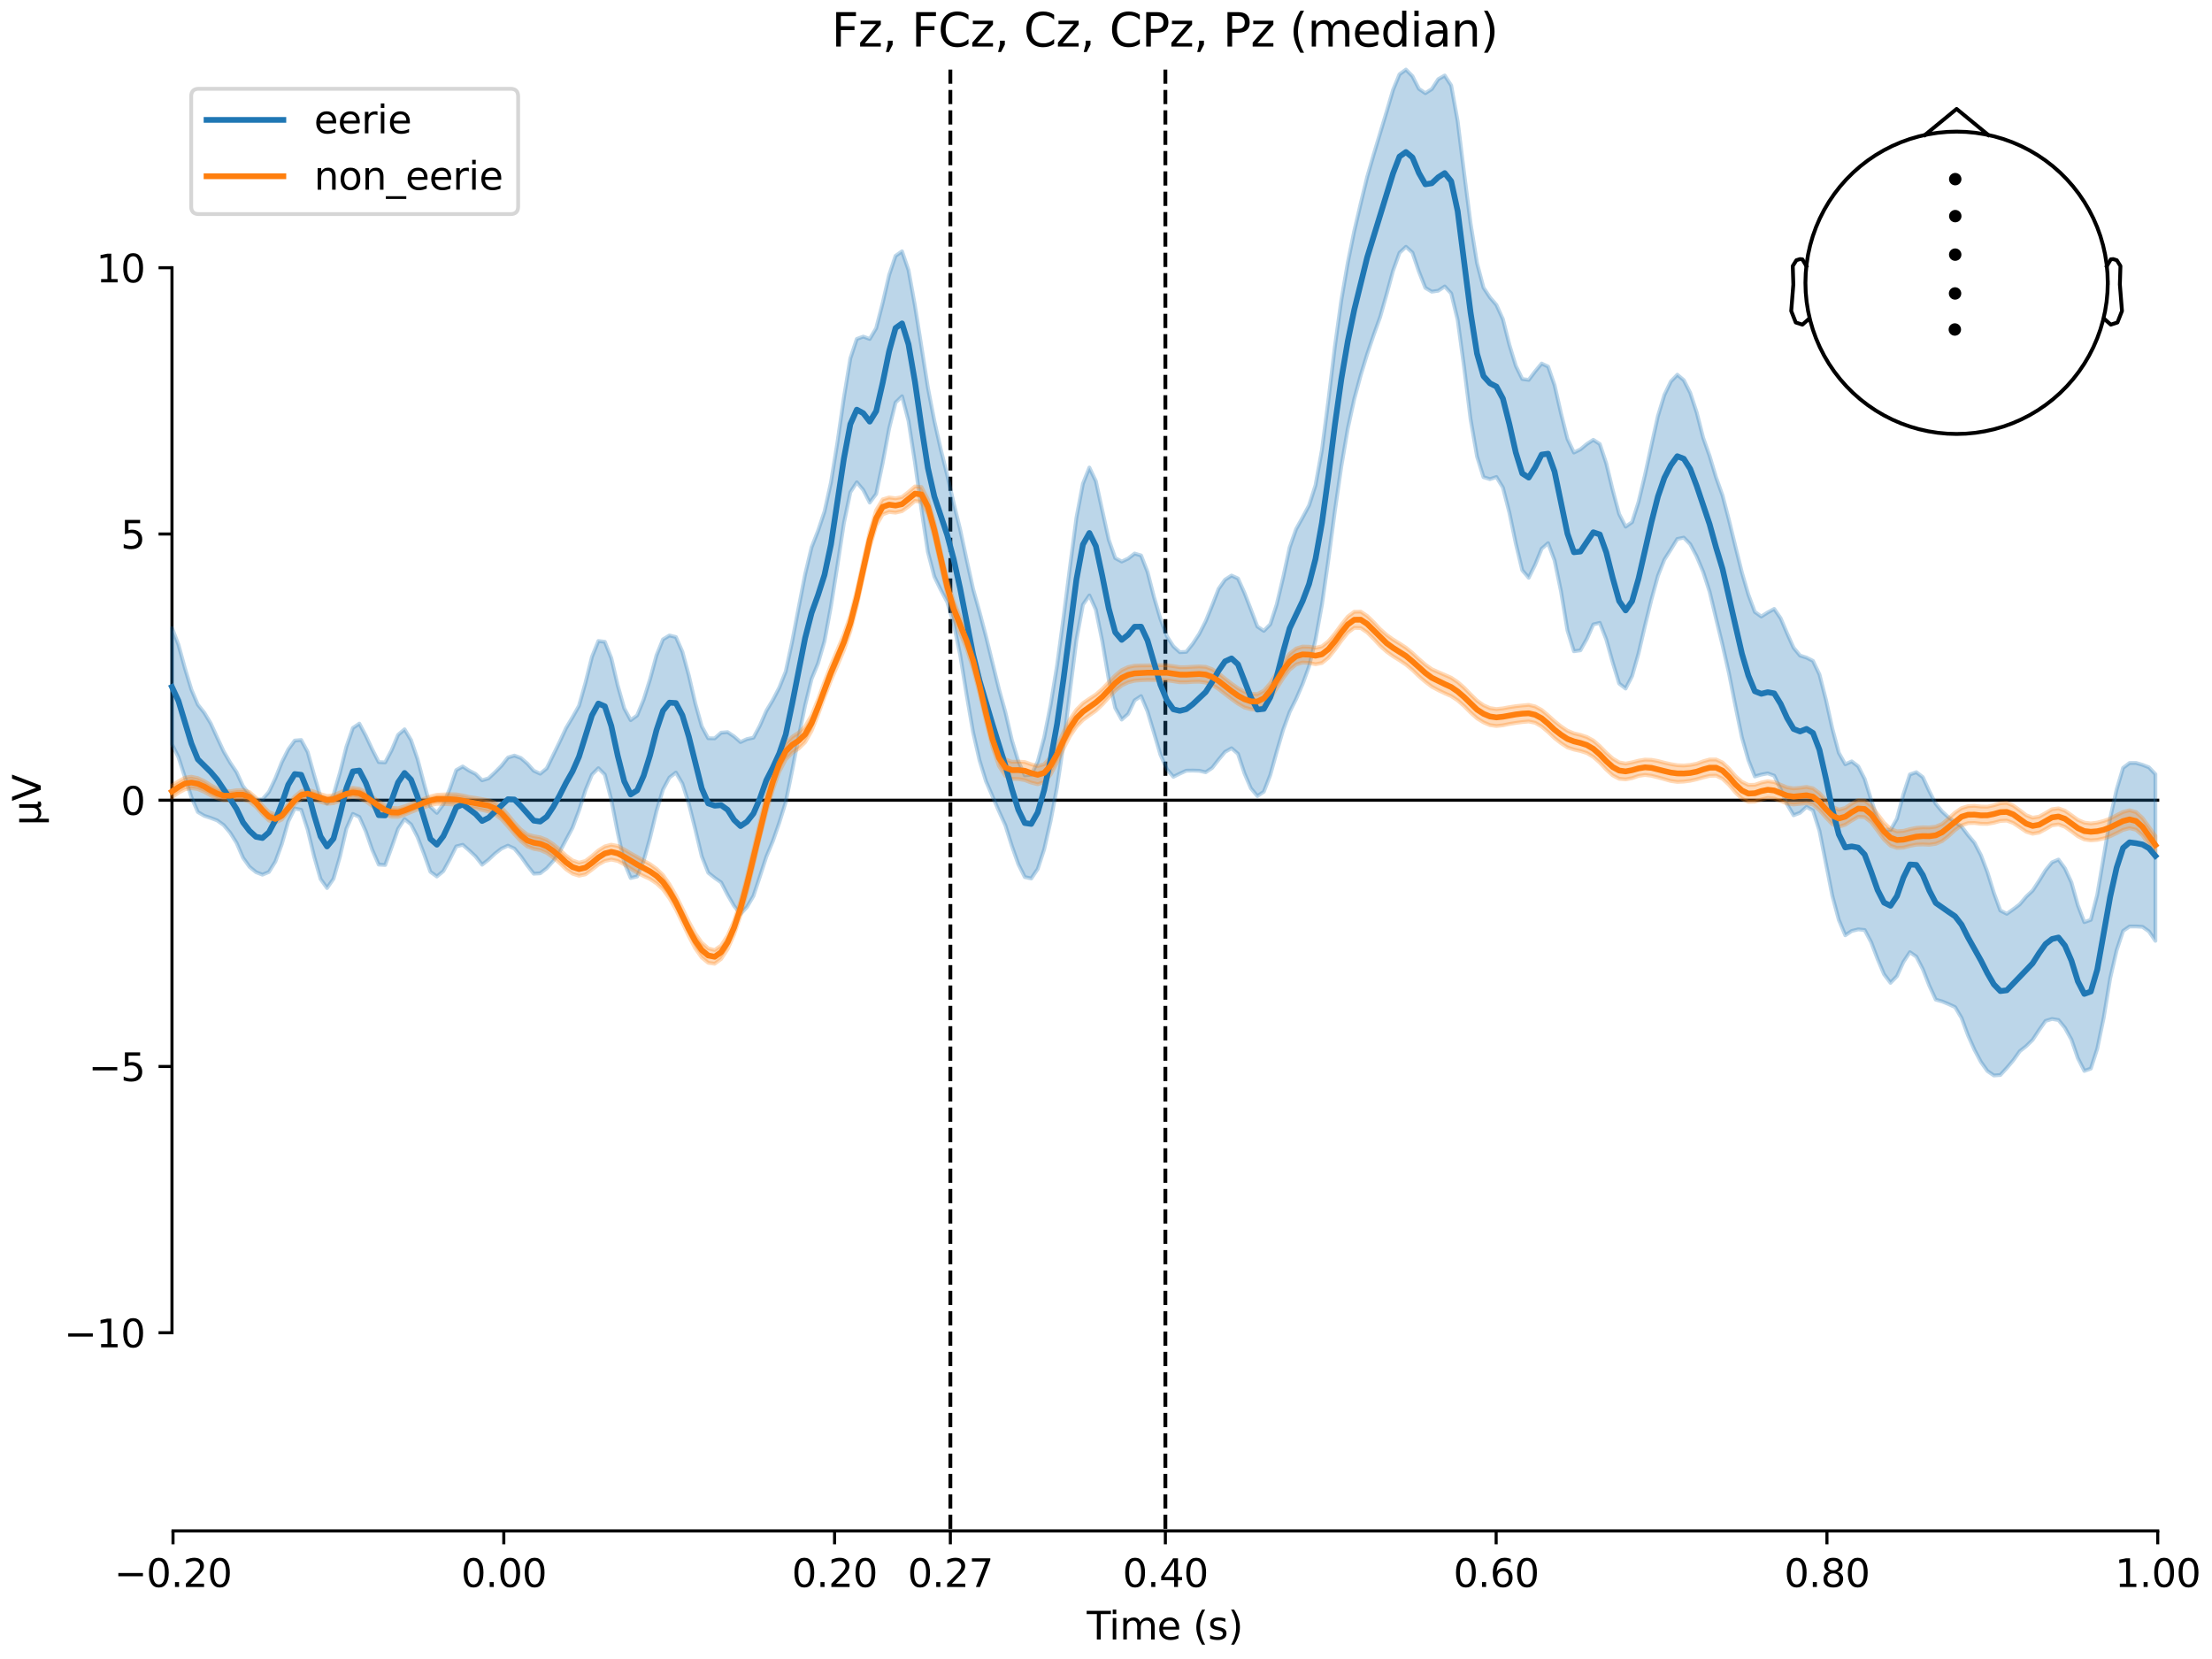 <?xml version="1.0" encoding="utf-8" standalone="no"?>
<!DOCTYPE svg PUBLIC "-//W3C//DTD SVG 1.1//EN"
  "http://www.w3.org/Graphics/SVG/1.1/DTD/svg11.dtd">
<svg xmlns:xlink="http://www.w3.org/1999/xlink" width="576pt" height="432pt" viewBox="0 0 576 432" xmlns="http://www.w3.org/2000/svg" version="1.1">
 <defs>
  <style type="text/css">*{stroke-linejoin: round; stroke-linecap: butt}</style>
 </defs>
 <g id="figure_1">
  <g id="patch_1">
   <path d="M 0 432 
L 576 432 
L 576 0 
L 0 0 
z
" style="fill: #ffffff"/>
  </g>
  <g id="axes_1">
   <g id="patch_2">
    <path d="M 44.783 398.644 
L 561.867 398.644 
L 561.867 18.118 
L 44.783 18.118 
L 44.783 398.644 
z
" style="fill: none; opacity: 0"/>
   </g>
   <g id="patch_3">
    <path d="M 44.783 347.036 
L 44.783 69.726 
" style="fill: none; stroke: #000000; stroke-width: 0.8; stroke-linejoin: miter; stroke-linecap: square"/>
   </g>
   <g id="LineCollection_1">
    <path d="M 247.471 18.118 
L 247.471 398.644 
" clip-path="url(#p23673c241d)" style="fill: none; stroke-dasharray: 3.7,1.6; stroke-dashoffset: 0; stroke: #000000"/>
    <path d="M 303.46 18.118 
L 303.46 398.644 
" clip-path="url(#p23673c241d)" style="fill: none; stroke-dasharray: 3.7,1.6; stroke-dashoffset: 0; stroke: #000000"/>
   </g>
   <g id="matplotlib.axis_1">
    <g id="xtick_1">
     <g id="line2d_1">
      <defs>
       <path id="m2d0aa2b911" d="M 0 0 
L 0 3.5 
" style="stroke: #000000; stroke-width: 0.8"/>
      </defs>
      <g>
       <use xlink:href="#m2d0aa2b911" x="45.052" y="398.644" style="stroke: #000000; stroke-width: 0.8"/>
      </g>
     </g>
     <g id="text_1">
      <!-- −0.20 -->
      <g transform="translate(29.73 413.242) scale(0.1 -0.1)">
       <defs>
        <path id="DejaVuSans-2212" d="M 678 2272 
L 4684 2272 
L 4684 1741 
L 678 1741 
L 678 2272 
z
" transform="scale(0.016)"/>
        <path id="DejaVuSans-30" d="M 2034 4250 
Q 1547 4250 1301 3770 
Q 1056 3291 1056 2328 
Q 1056 1369 1301 889 
Q 1547 409 2034 409 
Q 2525 409 2770 889 
Q 3016 1369 3016 2328 
Q 3016 3291 2770 3770 
Q 2525 4250 2034 4250 
z
M 2034 4750 
Q 2819 4750 3233 4129 
Q 3647 3509 3647 2328 
Q 3647 1150 3233 529 
Q 2819 -91 2034 -91 
Q 1250 -91 836 529 
Q 422 1150 422 2328 
Q 422 3509 836 4129 
Q 1250 4750 2034 4750 
z
" transform="scale(0.016)"/>
        <path id="DejaVuSans-2e" d="M 684 794 
L 1344 794 
L 1344 0 
L 684 0 
L 684 794 
z
" transform="scale(0.016)"/>
        <path id="DejaVuSans-32" d="M 1228 531 
L 3431 531 
L 3431 0 
L 469 0 
L 469 531 
Q 828 903 1448 1529 
Q 2069 2156 2228 2338 
Q 2531 2678 2651 2914 
Q 2772 3150 2772 3378 
Q 2772 3750 2511 3984 
Q 2250 4219 1831 4219 
Q 1534 4219 1204 4116 
Q 875 4013 500 3803 
L 500 4441 
Q 881 4594 1212 4672 
Q 1544 4750 1819 4750 
Q 2544 4750 2975 4387 
Q 3406 4025 3406 3419 
Q 3406 3131 3298 2873 
Q 3191 2616 2906 2266 
Q 2828 2175 2409 1742 
Q 1991 1309 1228 531 
z
" transform="scale(0.016)"/>
       </defs>
       <use xlink:href="#DejaVuSans-2212"/>
       <use xlink:href="#DejaVuSans-30" transform="translate(83.789 0)"/>
       <use xlink:href="#DejaVuSans-2e" transform="translate(147.412 0)"/>
       <use xlink:href="#DejaVuSans-32" transform="translate(179.199 0)"/>
       <use xlink:href="#DejaVuSans-30" transform="translate(242.822 0)"/>
      </g>
     </g>
    </g>
    <g id="xtick_2">
     <g id="line2d_2">
      <g>
       <use xlink:href="#m2d0aa2b911" x="131.188" y="398.644" style="stroke: #000000; stroke-width: 0.8"/>
      </g>
     </g>
     <g id="text_2">
      <!-- 0.00 -->
      <g transform="translate(120.055 413.242) scale(0.1 -0.1)">
       <use xlink:href="#DejaVuSans-30"/>
       <use xlink:href="#DejaVuSans-2e" transform="translate(63.623 0)"/>
       <use xlink:href="#DejaVuSans-30" transform="translate(95.41 0)"/>
       <use xlink:href="#DejaVuSans-30" transform="translate(159.033 0)"/>
      </g>
     </g>
    </g>
    <g id="xtick_3">
     <g id="line2d_3">
      <g>
       <use xlink:href="#m2d0aa2b911" x="217.324" y="398.644" style="stroke: #000000; stroke-width: 0.8"/>
      </g>
     </g>
     <g id="text_3">
      <!-- 0.20 -->
      <g transform="translate(206.191 413.242) scale(0.1 -0.1)">
       <use xlink:href="#DejaVuSans-30"/>
       <use xlink:href="#DejaVuSans-2e" transform="translate(63.623 0)"/>
       <use xlink:href="#DejaVuSans-32" transform="translate(95.41 0)"/>
       <use xlink:href="#DejaVuSans-30" transform="translate(159.033 0)"/>
      </g>
     </g>
    </g>
    <g id="xtick_4">
     <g id="line2d_4">
      <g>
       <use xlink:href="#m2d0aa2b911" x="247.471" y="398.644" style="stroke: #000000; stroke-width: 0.8"/>
      </g>
     </g>
     <g id="text_4">
      <!-- 0.27 -->
      <g transform="translate(236.339 413.242) scale(0.1 -0.1)">
       <defs>
        <path id="DejaVuSans-37" d="M 525 4666 
L 3525 4666 
L 3525 4397 
L 1831 0 
L 1172 0 
L 2766 4134 
L 525 4134 
L 525 4666 
z
" transform="scale(0.016)"/>
       </defs>
       <use xlink:href="#DejaVuSans-30"/>
       <use xlink:href="#DejaVuSans-2e" transform="translate(63.623 0)"/>
       <use xlink:href="#DejaVuSans-32" transform="translate(95.41 0)"/>
       <use xlink:href="#DejaVuSans-37" transform="translate(159.033 0)"/>
      </g>
     </g>
    </g>
    <g id="xtick_5">
     <g id="line2d_5">
      <g>
       <use xlink:href="#m2d0aa2b911" x="303.46" y="398.644" style="stroke: #000000; stroke-width: 0.8"/>
      </g>
     </g>
     <g id="text_5">
      <!-- 0.40 -->
      <g transform="translate(292.327 413.242) scale(0.1 -0.1)">
       <defs>
        <path id="DejaVuSans-34" d="M 2419 4116 
L 825 1625 
L 2419 1625 
L 2419 4116 
z
M 2253 4666 
L 3047 4666 
L 3047 1625 
L 3713 1625 
L 3713 1100 
L 3047 1100 
L 3047 0 
L 2419 0 
L 2419 1100 
L 313 1100 
L 313 1709 
L 2253 4666 
z
" transform="scale(0.016)"/>
       </defs>
       <use xlink:href="#DejaVuSans-30"/>
       <use xlink:href="#DejaVuSans-2e" transform="translate(63.623 0)"/>
       <use xlink:href="#DejaVuSans-34" transform="translate(95.41 0)"/>
       <use xlink:href="#DejaVuSans-30" transform="translate(159.033 0)"/>
      </g>
     </g>
    </g>
    <g id="xtick_6">
     <g id="line2d_6">
      <g>
       <use xlink:href="#m2d0aa2b911" x="389.595" y="398.644" style="stroke: #000000; stroke-width: 0.8"/>
      </g>
     </g>
     <g id="text_6">
      <!-- 0.60 -->
      <g transform="translate(378.463 413.242) scale(0.1 -0.1)">
       <defs>
        <path id="DejaVuSans-36" d="M 2113 2584 
Q 1688 2584 1439 2293 
Q 1191 2003 1191 1497 
Q 1191 994 1439 701 
Q 1688 409 2113 409 
Q 2538 409 2786 701 
Q 3034 994 3034 1497 
Q 3034 2003 2786 2293 
Q 2538 2584 2113 2584 
z
M 3366 4563 
L 3366 3988 
Q 3128 4100 2886 4159 
Q 2644 4219 2406 4219 
Q 1781 4219 1451 3797 
Q 1122 3375 1075 2522 
Q 1259 2794 1537 2939 
Q 1816 3084 2150 3084 
Q 2853 3084 3261 2657 
Q 3669 2231 3669 1497 
Q 3669 778 3244 343 
Q 2819 -91 2113 -91 
Q 1303 -91 875 529 
Q 447 1150 447 2328 
Q 447 3434 972 4092 
Q 1497 4750 2381 4750 
Q 2619 4750 2861 4703 
Q 3103 4656 3366 4563 
z
" transform="scale(0.016)"/>
       </defs>
       <use xlink:href="#DejaVuSans-30"/>
       <use xlink:href="#DejaVuSans-2e" transform="translate(63.623 0)"/>
       <use xlink:href="#DejaVuSans-36" transform="translate(95.41 0)"/>
       <use xlink:href="#DejaVuSans-30" transform="translate(159.033 0)"/>
      </g>
     </g>
    </g>
    <g id="xtick_7">
     <g id="line2d_7">
      <g>
       <use xlink:href="#m2d0aa2b911" x="475.731" y="398.644" style="stroke: #000000; stroke-width: 0.8"/>
      </g>
     </g>
     <g id="text_7">
      <!-- 0.80 -->
      <g transform="translate(464.598 413.242) scale(0.1 -0.1)">
       <defs>
        <path id="DejaVuSans-38" d="M 2034 2216 
Q 1584 2216 1326 1975 
Q 1069 1734 1069 1313 
Q 1069 891 1326 650 
Q 1584 409 2034 409 
Q 2484 409 2743 651 
Q 3003 894 3003 1313 
Q 3003 1734 2745 1975 
Q 2488 2216 2034 2216 
z
M 1403 2484 
Q 997 2584 770 2862 
Q 544 3141 544 3541 
Q 544 4100 942 4425 
Q 1341 4750 2034 4750 
Q 2731 4750 3128 4425 
Q 3525 4100 3525 3541 
Q 3525 3141 3298 2862 
Q 3072 2584 2669 2484 
Q 3125 2378 3379 2068 
Q 3634 1759 3634 1313 
Q 3634 634 3220 271 
Q 2806 -91 2034 -91 
Q 1263 -91 848 271 
Q 434 634 434 1313 
Q 434 1759 690 2068 
Q 947 2378 1403 2484 
z
M 1172 3481 
Q 1172 3119 1398 2916 
Q 1625 2713 2034 2713 
Q 2441 2713 2670 2916 
Q 2900 3119 2900 3481 
Q 2900 3844 2670 4047 
Q 2441 4250 2034 4250 
Q 1625 4250 1398 4047 
Q 1172 3844 1172 3481 
z
" transform="scale(0.016)"/>
       </defs>
       <use xlink:href="#DejaVuSans-30"/>
       <use xlink:href="#DejaVuSans-2e" transform="translate(63.623 0)"/>
       <use xlink:href="#DejaVuSans-38" transform="translate(95.41 0)"/>
       <use xlink:href="#DejaVuSans-30" transform="translate(159.033 0)"/>
      </g>
     </g>
    </g>
    <g id="xtick_8">
     <g id="line2d_8">
      <g>
       <use xlink:href="#m2d0aa2b911" x="561.867" y="398.644" style="stroke: #000000; stroke-width: 0.8"/>
      </g>
     </g>
     <g id="text_8">
      <!-- 1.00 -->
      <g transform="translate(550.734 413.242) scale(0.1 -0.1)">
       <defs>
        <path id="DejaVuSans-31" d="M 794 531 
L 1825 531 
L 1825 4091 
L 703 3866 
L 703 4441 
L 1819 4666 
L 2450 4666 
L 2450 531 
L 3481 531 
L 3481 0 
L 794 0 
L 794 531 
z
" transform="scale(0.016)"/>
       </defs>
       <use xlink:href="#DejaVuSans-31"/>
       <use xlink:href="#DejaVuSans-2e" transform="translate(63.623 0)"/>
       <use xlink:href="#DejaVuSans-30" transform="translate(95.41 0)"/>
       <use xlink:href="#DejaVuSans-30" transform="translate(159.033 0)"/>
      </g>
     </g>
    </g>
    <g id="text_9">
     <!-- Time (s) -->
     <g transform="translate(282.996 426.92) scale(0.1 -0.1)">
      <defs>
       <path id="DejaVuSans-54" d="M -19 4666 
L 3928 4666 
L 3928 4134 
L 2272 4134 
L 2272 0 
L 1638 0 
L 1638 4134 
L -19 4134 
L -19 4666 
z
" transform="scale(0.016)"/>
       <path id="DejaVuSans-69" d="M 603 3500 
L 1178 3500 
L 1178 0 
L 603 0 
L 603 3500 
z
M 603 4863 
L 1178 4863 
L 1178 4134 
L 603 4134 
L 603 4863 
z
" transform="scale(0.016)"/>
       <path id="DejaVuSans-6d" d="M 3328 2828 
Q 3544 3216 3844 3400 
Q 4144 3584 4550 3584 
Q 5097 3584 5394 3201 
Q 5691 2819 5691 2113 
L 5691 0 
L 5113 0 
L 5113 2094 
Q 5113 2597 4934 2840 
Q 4756 3084 4391 3084 
Q 3944 3084 3684 2787 
Q 3425 2491 3425 1978 
L 3425 0 
L 2847 0 
L 2847 2094 
Q 2847 2600 2669 2842 
Q 2491 3084 2119 3084 
Q 1678 3084 1418 2786 
Q 1159 2488 1159 1978 
L 1159 0 
L 581 0 
L 581 3500 
L 1159 3500 
L 1159 2956 
Q 1356 3278 1631 3431 
Q 1906 3584 2284 3584 
Q 2666 3584 2933 3390 
Q 3200 3197 3328 2828 
z
" transform="scale(0.016)"/>
       <path id="DejaVuSans-65" d="M 3597 1894 
L 3597 1613 
L 953 1613 
Q 991 1019 1311 708 
Q 1631 397 2203 397 
Q 2534 397 2845 478 
Q 3156 559 3463 722 
L 3463 178 
Q 3153 47 2828 -22 
Q 2503 -91 2169 -91 
Q 1331 -91 842 396 
Q 353 884 353 1716 
Q 353 2575 817 3079 
Q 1281 3584 2069 3584 
Q 2775 3584 3186 3129 
Q 3597 2675 3597 1894 
z
M 3022 2063 
Q 3016 2534 2758 2815 
Q 2500 3097 2075 3097 
Q 1594 3097 1305 2825 
Q 1016 2553 972 2059 
L 3022 2063 
z
" transform="scale(0.016)"/>
       <path id="DejaVuSans-20" transform="scale(0.016)"/>
       <path id="DejaVuSans-28" d="M 1984 4856 
Q 1566 4138 1362 3434 
Q 1159 2731 1159 2009 
Q 1159 1288 1364 580 
Q 1569 -128 1984 -844 
L 1484 -844 
Q 1016 -109 783 600 
Q 550 1309 550 2009 
Q 550 2706 781 3412 
Q 1013 4119 1484 4856 
L 1984 4856 
z
" transform="scale(0.016)"/>
       <path id="DejaVuSans-73" d="M 2834 3397 
L 2834 2853 
Q 2591 2978 2328 3040 
Q 2066 3103 1784 3103 
Q 1356 3103 1142 2972 
Q 928 2841 928 2578 
Q 928 2378 1081 2264 
Q 1234 2150 1697 2047 
L 1894 2003 
Q 2506 1872 2764 1633 
Q 3022 1394 3022 966 
Q 3022 478 2636 193 
Q 2250 -91 1575 -91 
Q 1294 -91 989 -36 
Q 684 19 347 128 
L 347 722 
Q 666 556 975 473 
Q 1284 391 1588 391 
Q 1994 391 2212 530 
Q 2431 669 2431 922 
Q 2431 1156 2273 1281 
Q 2116 1406 1581 1522 
L 1381 1569 
Q 847 1681 609 1914 
Q 372 2147 372 2553 
Q 372 3047 722 3315 
Q 1072 3584 1716 3584 
Q 2034 3584 2315 3537 
Q 2597 3491 2834 3397 
z
" transform="scale(0.016)"/>
       <path id="DejaVuSans-29" d="M 513 4856 
L 1013 4856 
Q 1481 4119 1714 3412 
Q 1947 2706 1947 2009 
Q 1947 1309 1714 600 
Q 1481 -109 1013 -844 
L 513 -844 
Q 928 -128 1133 580 
Q 1338 1288 1338 2009 
Q 1338 2731 1133 3434 
Q 928 4138 513 4856 
z
" transform="scale(0.016)"/>
      </defs>
      <use xlink:href="#DejaVuSans-54"/>
      <use xlink:href="#DejaVuSans-69" transform="translate(57.959 0)"/>
      <use xlink:href="#DejaVuSans-6d" transform="translate(85.742 0)"/>
      <use xlink:href="#DejaVuSans-65" transform="translate(183.154 0)"/>
      <use xlink:href="#DejaVuSans-20" transform="translate(244.678 0)"/>
      <use xlink:href="#DejaVuSans-28" transform="translate(276.465 0)"/>
      <use xlink:href="#DejaVuSans-73" transform="translate(315.479 0)"/>
      <use xlink:href="#DejaVuSans-29" transform="translate(367.578 0)"/>
     </g>
    </g>
   </g>
   <g id="matplotlib.axis_2">
    <g id="ytick_1">
     <g id="line2d_9">
      <defs>
       <path id="m685e9e5c43" d="M 0 0 
L -3.5 0 
" style="stroke: #000000; stroke-width: 0.8"/>
      </defs>
      <g>
       <use xlink:href="#m685e9e5c43" x="44.783" y="347.036" style="stroke: #000000; stroke-width: 0.8"/>
      </g>
     </g>
     <g id="text_10">
      <!-- −10 -->
      <g transform="translate(16.678 350.835) scale(0.1 -0.1)">
       <use xlink:href="#DejaVuSans-2212"/>
       <use xlink:href="#DejaVuSans-31" transform="translate(83.789 0)"/>
       <use xlink:href="#DejaVuSans-30" transform="translate(147.412 0)"/>
      </g>
     </g>
    </g>
    <g id="ytick_2">
     <g id="line2d_10">
      <g>
       <use xlink:href="#m685e9e5c43" x="44.783" y="277.708" style="stroke: #000000; stroke-width: 0.8"/>
      </g>
     </g>
     <g id="text_11">
      <!-- −5 -->
      <g transform="translate(23.041 281.508) scale(0.1 -0.1)">
       <defs>
        <path id="DejaVuSans-35" d="M 691 4666 
L 3169 4666 
L 3169 4134 
L 1269 4134 
L 1269 2991 
Q 1406 3038 1543 3061 
Q 1681 3084 1819 3084 
Q 2600 3084 3056 2656 
Q 3513 2228 3513 1497 
Q 3513 744 3044 326 
Q 2575 -91 1722 -91 
Q 1428 -91 1123 -41 
Q 819 9 494 109 
L 494 744 
Q 775 591 1075 516 
Q 1375 441 1709 441 
Q 2250 441 2565 725 
Q 2881 1009 2881 1497 
Q 2881 1984 2565 2268 
Q 2250 2553 1709 2553 
Q 1456 2553 1204 2497 
Q 953 2441 691 2322 
L 691 4666 
z
" transform="scale(0.016)"/>
       </defs>
       <use xlink:href="#DejaVuSans-2212"/>
       <use xlink:href="#DejaVuSans-35" transform="translate(83.789 0)"/>
      </g>
     </g>
    </g>
    <g id="ytick_3">
     <g id="line2d_11">
      <g>
       <use xlink:href="#m685e9e5c43" x="44.783" y="208.381" style="stroke: #000000; stroke-width: 0.8"/>
      </g>
     </g>
     <g id="text_12">
      <!-- 0 -->
      <g transform="translate(31.421 212.18) scale(0.1 -0.1)">
       <use xlink:href="#DejaVuSans-30"/>
      </g>
     </g>
    </g>
    <g id="ytick_4">
     <g id="line2d_12">
      <g>
       <use xlink:href="#m685e9e5c43" x="44.783" y="139.053" style="stroke: #000000; stroke-width: 0.8"/>
      </g>
     </g>
     <g id="text_13">
      <!-- 5 -->
      <g transform="translate(31.421 142.853) scale(0.1 -0.1)">
       <use xlink:href="#DejaVuSans-35"/>
      </g>
     </g>
    </g>
    <g id="ytick_5">
     <g id="line2d_13">
      <g>
       <use xlink:href="#m685e9e5c43" x="44.783" y="69.726" style="stroke: #000000; stroke-width: 0.8"/>
      </g>
     </g>
     <g id="text_14">
      <!-- 10 -->
      <g transform="translate(25.058 73.525) scale(0.1 -0.1)">
       <use xlink:href="#DejaVuSans-31"/>
       <use xlink:href="#DejaVuSans-30" transform="translate(63.623 0)"/>
      </g>
     </g>
    </g>
    <g id="text_15">
     <!-- µV -->
     <g transform="translate(10.599 214.982) rotate(-90) scale(0.1 -0.1)">
      <defs>
       <path id="DejaVuSans-b5" d="M 544 -1331 
L 544 3500 
L 1119 3500 
L 1119 1325 
Q 1119 872 1334 640 
Q 1550 409 1972 409 
Q 2434 409 2667 671 
Q 2900 934 2900 1459 
L 2900 3500 
L 3475 3500 
L 3475 806 
Q 3475 619 3529 530 
Q 3584 441 3700 441 
Q 3728 441 3778 458 
Q 3828 475 3916 513 
L 3916 50 
Q 3788 -22 3673 -56 
Q 3559 -91 3450 -91 
Q 3234 -91 3106 31 
Q 2978 153 2931 403 
Q 2775 156 2548 32 
Q 2322 -91 2016 -91 
Q 1697 -91 1473 31 
Q 1250 153 1119 397 
L 1119 -1331 
L 544 -1331 
z
" transform="scale(0.016)"/>
       <path id="DejaVuSans-56" d="M 1831 0 
L 50 4666 
L 709 4666 
L 2188 738 
L 3669 4666 
L 4325 4666 
L 2547 0 
L 1831 0 
z
" transform="scale(0.016)"/>
      </defs>
      <use xlink:href="#DejaVuSans-b5"/>
      <use xlink:href="#DejaVuSans-56" transform="translate(63.623 0)"/>
     </g>
    </g>
   </g>
   <g id="patch_4">
    <path d="M 45.052 398.644 
L 561.867 398.644 
" style="fill: none; stroke: #000000; stroke-width: 0.8; stroke-linejoin: miter; stroke-linecap: square"/>
   </g>
   <g id="patch_5">
    <path d="M 44.783 208.381 
L 561.867 208.381 
" style="fill: none; stroke: #000000; stroke-width: 0.8; stroke-linejoin: miter; stroke-linecap: square"/>
   </g>
   <g id="text_16">
    <!-- Fz, FCz, Cz, CPz, Pz (median) -->
    <g transform="translate(216.538 12.118) scale(0.12 -0.12)">
     <defs>
      <path id="DejaVuSans-46" d="M 628 4666 
L 3309 4666 
L 3309 4134 
L 1259 4134 
L 1259 2759 
L 3109 2759 
L 3109 2228 
L 1259 2228 
L 1259 0 
L 628 0 
L 628 4666 
z
" transform="scale(0.016)"/>
      <path id="DejaVuSans-7a" d="M 353 3500 
L 3084 3500 
L 3084 2975 
L 922 459 
L 3084 459 
L 3084 0 
L 275 0 
L 275 525 
L 2438 3041 
L 353 3041 
L 353 3500 
z
" transform="scale(0.016)"/>
      <path id="DejaVuSans-2c" d="M 750 794 
L 1409 794 
L 1409 256 
L 897 -744 
L 494 -744 
L 750 256 
L 750 794 
z
" transform="scale(0.016)"/>
      <path id="DejaVuSans-43" d="M 4122 4306 
L 4122 3641 
Q 3803 3938 3442 4084 
Q 3081 4231 2675 4231 
Q 1875 4231 1450 3742 
Q 1025 3253 1025 2328 
Q 1025 1406 1450 917 
Q 1875 428 2675 428 
Q 3081 428 3442 575 
Q 3803 722 4122 1019 
L 4122 359 
Q 3791 134 3420 21 
Q 3050 -91 2638 -91 
Q 1578 -91 968 557 
Q 359 1206 359 2328 
Q 359 3453 968 4101 
Q 1578 4750 2638 4750 
Q 3056 4750 3426 4639 
Q 3797 4528 4122 4306 
z
" transform="scale(0.016)"/>
      <path id="DejaVuSans-50" d="M 1259 4147 
L 1259 2394 
L 2053 2394 
Q 2494 2394 2734 2622 
Q 2975 2850 2975 3272 
Q 2975 3691 2734 3919 
Q 2494 4147 2053 4147 
L 1259 4147 
z
M 628 4666 
L 2053 4666 
Q 2838 4666 3239 4311 
Q 3641 3956 3641 3272 
Q 3641 2581 3239 2228 
Q 2838 1875 2053 1875 
L 1259 1875 
L 1259 0 
L 628 0 
L 628 4666 
z
" transform="scale(0.016)"/>
      <path id="DejaVuSans-64" d="M 2906 2969 
L 2906 4863 
L 3481 4863 
L 3481 0 
L 2906 0 
L 2906 525 
Q 2725 213 2448 61 
Q 2172 -91 1784 -91 
Q 1150 -91 751 415 
Q 353 922 353 1747 
Q 353 2572 751 3078 
Q 1150 3584 1784 3584 
Q 2172 3584 2448 3432 
Q 2725 3281 2906 2969 
z
M 947 1747 
Q 947 1113 1208 752 
Q 1469 391 1925 391 
Q 2381 391 2643 752 
Q 2906 1113 2906 1747 
Q 2906 2381 2643 2742 
Q 2381 3103 1925 3103 
Q 1469 3103 1208 2742 
Q 947 2381 947 1747 
z
" transform="scale(0.016)"/>
      <path id="DejaVuSans-61" d="M 2194 1759 
Q 1497 1759 1228 1600 
Q 959 1441 959 1056 
Q 959 750 1161 570 
Q 1363 391 1709 391 
Q 2188 391 2477 730 
Q 2766 1069 2766 1631 
L 2766 1759 
L 2194 1759 
z
M 3341 1997 
L 3341 0 
L 2766 0 
L 2766 531 
Q 2569 213 2275 61 
Q 1981 -91 1556 -91 
Q 1019 -91 701 211 
Q 384 513 384 1019 
Q 384 1609 779 1909 
Q 1175 2209 1959 2209 
L 2766 2209 
L 2766 2266 
Q 2766 2663 2505 2880 
Q 2244 3097 1772 3097 
Q 1472 3097 1187 3025 
Q 903 2953 641 2809 
L 641 3341 
Q 956 3463 1253 3523 
Q 1550 3584 1831 3584 
Q 2591 3584 2966 3190 
Q 3341 2797 3341 1997 
z
" transform="scale(0.016)"/>
      <path id="DejaVuSans-6e" d="M 3513 2113 
L 3513 0 
L 2938 0 
L 2938 2094 
Q 2938 2591 2744 2837 
Q 2550 3084 2163 3084 
Q 1697 3084 1428 2787 
Q 1159 2491 1159 1978 
L 1159 0 
L 581 0 
L 581 3500 
L 1159 3500 
L 1159 2956 
Q 1366 3272 1645 3428 
Q 1925 3584 2291 3584 
Q 2894 3584 3203 3211 
Q 3513 2838 3513 2113 
z
" transform="scale(0.016)"/>
     </defs>
     <use xlink:href="#DejaVuSans-46"/>
     <use xlink:href="#DejaVuSans-7a" transform="translate(57.52 0)"/>
     <use xlink:href="#DejaVuSans-2c" transform="translate(110.01 0)"/>
     <use xlink:href="#DejaVuSans-20" transform="translate(141.797 0)"/>
     <use xlink:href="#DejaVuSans-46" transform="translate(173.584 0)"/>
     <use xlink:href="#DejaVuSans-43" transform="translate(231.104 0)"/>
     <use xlink:href="#DejaVuSans-7a" transform="translate(300.928 0)"/>
     <use xlink:href="#DejaVuSans-2c" transform="translate(353.418 0)"/>
     <use xlink:href="#DejaVuSans-20" transform="translate(385.205 0)"/>
     <use xlink:href="#DejaVuSans-43" transform="translate(416.992 0)"/>
     <use xlink:href="#DejaVuSans-7a" transform="translate(486.816 0)"/>
     <use xlink:href="#DejaVuSans-2c" transform="translate(539.307 0)"/>
     <use xlink:href="#DejaVuSans-20" transform="translate(571.094 0)"/>
     <use xlink:href="#DejaVuSans-43" transform="translate(602.881 0)"/>
     <use xlink:href="#DejaVuSans-50" transform="translate(672.705 0)"/>
     <use xlink:href="#DejaVuSans-7a" transform="translate(733.008 0)"/>
     <use xlink:href="#DejaVuSans-2c" transform="translate(785.498 0)"/>
     <use xlink:href="#DejaVuSans-20" transform="translate(817.285 0)"/>
     <use xlink:href="#DejaVuSans-50" transform="translate(849.072 0)"/>
     <use xlink:href="#DejaVuSans-7a" transform="translate(909.375 0)"/>
     <use xlink:href="#DejaVuSans-20" transform="translate(961.865 0)"/>
     <use xlink:href="#DejaVuSans-28" transform="translate(993.652 0)"/>
     <use xlink:href="#DejaVuSans-6d" transform="translate(1032.666 0)"/>
     <use xlink:href="#DejaVuSans-65" transform="translate(1130.078 0)"/>
     <use xlink:href="#DejaVuSans-64" transform="translate(1191.602 0)"/>
     <use xlink:href="#DejaVuSans-69" transform="translate(1255.078 0)"/>
     <use xlink:href="#DejaVuSans-61" transform="translate(1282.861 0)"/>
     <use xlink:href="#DejaVuSans-6e" transform="translate(1344.141 0)"/>
     <use xlink:href="#DejaVuSans-29" transform="translate(1407.52 0)"/>
    </g>
   </g>
   <g id="legend_1">
    <g id="patch_6">
     <path d="M 51.783 55.753 
L 132.925 55.753 
Q 134.925 55.753 134.925 53.753 
L 134.925 25.118 
Q 134.925 23.118 132.925 23.118 
L 51.783 23.118 
Q 49.783 23.118 49.783 25.118 
L 49.783 53.753 
Q 49.783 55.753 51.783 55.753 
z
" style="fill: #ffffff; opacity: 0.8; stroke: #cccccc; stroke-linejoin: miter"/>
    </g>
    <g id="line2d_14">
     <path d="M 53.783 31.217 
L 63.783 31.217 
L 73.783 31.217 
" style="fill: none; stroke: #1f77b4; stroke-width: 1.5; stroke-linecap: square"/>
    </g>
    <g id="text_17">
     <!-- eerie -->
     <g transform="translate(81.783 34.717) scale(0.1 -0.1)">
      <defs>
       <path id="DejaVuSans-72" d="M 2631 2963 
Q 2534 3019 2420 3045 
Q 2306 3072 2169 3072 
Q 1681 3072 1420 2755 
Q 1159 2438 1159 1844 
L 1159 0 
L 581 0 
L 581 3500 
L 1159 3500 
L 1159 2956 
Q 1341 3275 1631 3429 
Q 1922 3584 2338 3584 
Q 2397 3584 2469 3576 
Q 2541 3569 2628 3553 
L 2631 2963 
z
" transform="scale(0.016)"/>
      </defs>
      <use xlink:href="#DejaVuSans-65"/>
      <use xlink:href="#DejaVuSans-65" transform="translate(61.523 0)"/>
      <use xlink:href="#DejaVuSans-72" transform="translate(123.047 0)"/>
      <use xlink:href="#DejaVuSans-69" transform="translate(164.16 0)"/>
      <use xlink:href="#DejaVuSans-65" transform="translate(191.943 0)"/>
     </g>
    </g>
    <g id="line2d_15">
     <path d="M 53.783 45.895 
L 63.783 45.895 
L 73.783 45.895 
" style="fill: none; stroke: #ff7f0e; stroke-width: 1.5; stroke-linecap: square"/>
    </g>
    <g id="text_18">
     <!-- non_eerie -->
     <g transform="translate(81.783 49.395) scale(0.1 -0.1)">
      <defs>
       <path id="DejaVuSans-6f" d="M 1959 3097 
Q 1497 3097 1228 2736 
Q 959 2375 959 1747 
Q 959 1119 1226 758 
Q 1494 397 1959 397 
Q 2419 397 2687 759 
Q 2956 1122 2956 1747 
Q 2956 2369 2687 2733 
Q 2419 3097 1959 3097 
z
M 1959 3584 
Q 2709 3584 3137 3096 
Q 3566 2609 3566 1747 
Q 3566 888 3137 398 
Q 2709 -91 1959 -91 
Q 1206 -91 779 398 
Q 353 888 353 1747 
Q 353 2609 779 3096 
Q 1206 3584 1959 3584 
z
" transform="scale(0.016)"/>
       <path id="DejaVuSans-5f" d="M 3263 -1063 
L 3263 -1509 
L -63 -1509 
L -63 -1063 
L 3263 -1063 
z
" transform="scale(0.016)"/>
      </defs>
      <use xlink:href="#DejaVuSans-6e"/>
      <use xlink:href="#DejaVuSans-6f" transform="translate(63.379 0)"/>
      <use xlink:href="#DejaVuSans-6e" transform="translate(124.561 0)"/>
      <use xlink:href="#DejaVuSans-5f" transform="translate(187.939 0)"/>
      <use xlink:href="#DejaVuSans-65" transform="translate(237.939 0)"/>
      <use xlink:href="#DejaVuSans-65" transform="translate(299.463 0)"/>
      <use xlink:href="#DejaVuSans-72" transform="translate(360.986 0)"/>
      <use xlink:href="#DejaVuSans-69" transform="translate(402.1 0)"/>
      <use xlink:href="#DejaVuSans-65" transform="translate(429.883 0)"/>
     </g>
    </g>
   </g>
   <g id="FillBetweenPolyCollection_1">
    <defs>
     <path id="m07c1872032" d="M 44.783 -268.485 
L 44.783 -238.181 
L 46.465 -234.863 
L 48.148 -229.62 
L 49.83 -224.444 
L 51.512 -220.555 
L 53.195 -219.561 
L 54.877 -219.008 
L 56.559 -218.365 
L 58.242 -217.156 
L 59.924 -215.17 
L 61.606 -212.504 
L 63.289 -208.641 
L 64.971 -206.289 
L 66.653 -204.896 
L 68.336 -204.234 
L 70.018 -204.933 
L 71.7 -207.626 
L 73.383 -212.187 
L 75.065 -218.099 
L 76.748 -221.474 
L 78.43 -221.128 
L 80.112 -215.955 
L 81.795 -208.997 
L 83.477 -203.11 
L 85.159 -200.755 
L 86.842 -203.16 
L 88.524 -208.959 
L 90.206 -216.2 
L 91.889 -220.055 
L 93.571 -219.269 
L 95.253 -215.528 
L 96.936 -210.692 
L 98.618 -206.858 
L 100.3 -206.761 
L 101.983 -211.364 
L 103.665 -216.187 
L 105.347 -218.702 
L 107.03 -217.324 
L 108.712 -214.055 
L 110.394 -209.689 
L 112.077 -204.982 
L 113.759 -203.759 
L 115.441 -205.15 
L 117.124 -208.219 
L 118.806 -211.587 
L 120.488 -212.025 
L 122.171 -210.551 
L 123.853 -208.971 
L 125.535 -206.826 
L 127.218 -208.144 
L 128.9 -209.728 
L 130.582 -211.024 
L 132.265 -211.794 
L 133.947 -211.03 
L 135.629 -209.012 
L 137.312 -206.631 
L 138.994 -204.486 
L 140.676 -204.594 
L 142.359 -205.907 
L 144.041 -207.758 
L 145.723 -210.13 
L 147.406 -213.311 
L 149.088 -216.451 
L 150.77 -220.94 
L 152.453 -226.211 
L 154.135 -230.277 
L 155.817 -231.961 
L 157.5 -230.284 
L 159.182 -223.757 
L 160.864 -215.128 
L 162.547 -207.397 
L 164.229 -203.369 
L 165.912 -203.768 
L 167.594 -207.774 
L 169.276 -213.82 
L 170.959 -220.809 
L 172.641 -226.39 
L 174.323 -229.534 
L 176.006 -230.829 
L 177.688 -227.951 
L 179.37 -222.718 
L 181.053 -216.046 
L 182.735 -209.024 
L 184.417 -204.746 
L 186.1 -203.404 
L 187.782 -202.223 
L 189.464 -198.982 
L 191.147 -196.091 
L 192.829 -193.983 
L 194.511 -195.829 
L 196.194 -198.69 
L 197.876 -203.745 
L 199.558 -208.914 
L 201.241 -212.935 
L 202.923 -217.773 
L 204.605 -223.142 
L 206.288 -231.397 
L 207.97 -240.091 
L 209.652 -248.324 
L 211.335 -255.188 
L 213.017 -259.256 
L 214.699 -265.068 
L 216.382 -274.128 
L 218.064 -284.744 
L 219.746 -295.743 
L 221.429 -303.817 
L 223.111 -306.41 
L 224.793 -304.405 
L 226.476 -301.128 
L 228.158 -303.379 
L 229.84 -311.393 
L 231.523 -320.387 
L 233.205 -327.186 
L 234.887 -328.817 
L 236.57 -322.401 
L 238.252 -311.572 
L 239.934 -299.411 
L 241.617 -288.282 
L 243.299 -281.857 
L 244.981 -278.4 
L 246.664 -275.22 
L 248.346 -269.554 
L 250.028 -261.443 
L 251.711 -251.072 
L 253.393 -241.304 
L 255.076 -233.98 
L 256.758 -228.524 
L 258.44 -224.659 
L 260.123 -220.76 
L 261.805 -217.061 
L 263.487 -211.713 
L 265.17 -206.973 
L 266.852 -203.616 
L 268.534 -203.239 
L 270.217 -205.723 
L 271.899 -210.838 
L 273.581 -218.232 
L 275.264 -227.079 
L 276.946 -238.273 
L 278.628 -252.124 
L 280.311 -265.406 
L 281.993 -274.539 
L 283.675 -276.955 
L 285.358 -273.24 
L 287.04 -264.992 
L 288.722 -255.064 
L 290.405 -247.638 
L 292.087 -244.616 
L 293.769 -246.086 
L 295.452 -249.632 
L 297.134 -250.734 
L 298.816 -246.735 
L 300.499 -241.141 
L 302.181 -235.445 
L 303.863 -231.682 
L 305.546 -229.716 
L 307.228 -230.554 
L 308.91 -231.316 
L 310.593 -231.343 
L 312.275 -231.292 
L 313.957 -230.905 
L 315.64 -232.041 
L 317.322 -234.201 
L 319.004 -236.218 
L 320.687 -237.156 
L 322.369 -235.709 
L 324.051 -230.625 
L 325.734 -226.721 
L 327.416 -224.704 
L 329.098 -225.841 
L 330.781 -230.184 
L 332.463 -236.29 
L 334.145 -242.002 
L 335.828 -246.608 
L 337.51 -249.983 
L 339.192 -253.853 
L 340.875 -258.472 
L 342.557 -265.409 
L 344.239 -274.591 
L 345.922 -286.339 
L 347.604 -298.989 
L 349.287 -310.611 
L 350.969 -320.418 
L 352.651 -328.116 
L 354.334 -334.314 
L 356.016 -339.802 
L 357.698 -344.749 
L 359.381 -349.428 
L 361.063 -355.33 
L 362.745 -361.489 
L 364.428 -366.163 
L 366.11 -367.737 
L 367.792 -366.222 
L 369.475 -361.296 
L 371.157 -357.046 
L 372.839 -356.044 
L 374.522 -356.296 
L 376.204 -357.407 
L 377.886 -355.597 
L 379.569 -348.716 
L 381.251 -336.387 
L 382.933 -322.876 
L 384.616 -313.132 
L 386.298 -307.752 
L 387.98 -307.225 
L 389.663 -307.789 
L 391.345 -305.052 
L 393.027 -298.558 
L 394.71 -290.487 
L 396.392 -283.509 
L 398.074 -281.56 
L 399.757 -284.957 
L 401.439 -289.1 
L 403.121 -290.559 
L 404.804 -286.075 
L 406.486 -277.993 
L 408.168 -267.813 
L 409.851 -262.408 
L 411.533 -262.657 
L 413.215 -265.639 
L 414.898 -269.395 
L 416.58 -269.815 
L 418.262 -265.497 
L 419.945 -259.482 
L 421.627 -254.013 
L 423.309 -252.698 
L 424.992 -255.955 
L 426.674 -261.862 
L 428.356 -269.101 
L 430.039 -275.915 
L 431.721 -282.045 
L 433.403 -286.275 
L 435.086 -288.911 
L 436.768 -291.655 
L 438.451 -292.004 
L 440.133 -290.281 
L 441.815 -287.088 
L 443.498 -283.099 
L 445.18 -277.931 
L 446.862 -270.91 
L 448.545 -264.023 
L 450.227 -256.651 
L 451.909 -248.13 
L 453.592 -239.99 
L 455.274 -234.078 
L 456.956 -229.802 
L 458.639 -230.297 
L 460.321 -230.618 
L 462.003 -230.012 
L 463.686 -226.477 
L 465.368 -222.528 
L 467.05 -219.703 
L 468.733 -220.359 
L 470.415 -221.891 
L 472.097 -220.943 
L 473.78 -215.663 
L 475.462 -207.215 
L 477.144 -198.704 
L 478.827 -192.453 
L 480.509 -188.452 
L 482.191 -189.581 
L 483.874 -189.994 
L 485.556 -189.835 
L 487.238 -186.677 
L 488.921 -182.259 
L 490.603 -178.297 
L 492.285 -176.074 
L 493.968 -177.81 
L 495.65 -181.506 
L 497.332 -184.053 
L 499.015 -182.882 
L 500.697 -179.634 
L 502.379 -175.356 
L 504.062 -171.705 
L 505.744 -171.219 
L 507.426 -170.528 
L 509.109 -169.742 
L 510.791 -166.923 
L 512.473 -162.386 
L 514.156 -158.627 
L 515.838 -155.463 
L 517.52 -153.106 
L 519.203 -151.948 
L 520.885 -152.068 
L 522.567 -153.903 
L 524.25 -155.884 
L 525.932 -158.25 
L 527.615 -159.583 
L 529.297 -161.221 
L 530.979 -163.774 
L 532.662 -166.156 
L 534.344 -166.664 
L 536.026 -166.383 
L 537.709 -164.341 
L 539.391 -161.31 
L 541.073 -156.445 
L 542.756 -153.137 
L 544.438 -153.738 
L 546.12 -158.911 
L 547.803 -167.016 
L 549.485 -177.228 
L 551.167 -184.539 
L 552.85 -189.584 
L 554.532 -190.75 
L 556.214 -190.754 
L 557.897 -190.654 
L 559.579 -189.469 
L 561.261 -187.014 
L 561.261 -230.41 
L 561.261 -230.41 
L 559.579 -232.186 
L 557.897 -232.844 
L 556.214 -233.33 
L 554.532 -233.315 
L 552.85 -232.048 
L 551.167 -226.403 
L 549.485 -218.981 
L 547.803 -208.941 
L 546.12 -199.007 
L 544.438 -192.476 
L 542.756 -191.883 
L 541.073 -196.257 
L 539.391 -202.245 
L 537.709 -205.879 
L 536.026 -208.172 
L 534.344 -207.457 
L 532.662 -205.407 
L 530.979 -202.659 
L 529.297 -200.102 
L 527.615 -198.513 
L 525.932 -196.522 
L 524.25 -195.239 
L 522.567 -194.047 
L 520.885 -194.912 
L 519.203 -199.487 
L 517.52 -204.887 
L 515.838 -209.314 
L 514.156 -212.548 
L 512.473 -214.544 
L 510.791 -216.766 
L 509.109 -217.904 
L 507.426 -219.136 
L 505.744 -220.669 
L 504.062 -222.707 
L 502.379 -225.976 
L 500.697 -229.636 
L 499.015 -230.916 
L 497.332 -230.335 
L 495.65 -225.19 
L 493.968 -218.846 
L 492.285 -215.858 
L 490.603 -216.046 
L 488.921 -218.793 
L 487.238 -223.747 
L 485.556 -229.172 
L 483.874 -232.458 
L 482.191 -233.743 
L 480.509 -232.99 
L 478.827 -235.958 
L 477.144 -242.24 
L 475.462 -249.823 
L 473.78 -256.379 
L 472.097 -259.905 
L 470.415 -260.759 
L 468.733 -261.287 
L 467.05 -263.332 
L 465.368 -267.054 
L 463.686 -270.987 
L 462.003 -273.438 
L 460.321 -272.538 
L 458.639 -271.468 
L 456.956 -272.652 
L 455.274 -277.159 
L 453.592 -282.913 
L 451.909 -289.657 
L 450.227 -296.543 
L 448.545 -302.992 
L 446.862 -307.676 
L 445.18 -313.265 
L 443.498 -318.02 
L 441.815 -324.601 
L 440.133 -329.708 
L 438.451 -333.006 
L 436.768 -334.427 
L 435.086 -332.66 
L 433.403 -329.169 
L 431.721 -323.671 
L 430.039 -316.102 
L 428.356 -308.347 
L 426.674 -301.299 
L 424.992 -296.026 
L 423.309 -294.861 
L 421.627 -298.133 
L 419.945 -304.383 
L 418.262 -311.338 
L 416.58 -316.382 
L 414.898 -317.476 
L 413.215 -316.381 
L 411.533 -314.988 
L 409.851 -314.158 
L 408.168 -317.691 
L 406.486 -324.351 
L 404.804 -331.706 
L 403.121 -336.544 
L 401.439 -337.339 
L 399.757 -335.305 
L 398.074 -333.077 
L 396.392 -333.311 
L 394.71 -336.748 
L 393.027 -342.251 
L 391.345 -348.905 
L 389.663 -352.604 
L 387.98 -354.558 
L 386.298 -357.102 
L 384.616 -363.463 
L 382.933 -373.843 
L 381.251 -386.956 
L 379.569 -400.47 
L 377.886 -409.751 
L 376.204 -412.339 
L 374.522 -411.388 
L 372.839 -408.805 
L 371.157 -407.737 
L 369.475 -408.878 
L 367.792 -412.171 
L 366.11 -413.882 
L 364.428 -412.659 
L 362.745 -408.588 
L 361.063 -402.877 
L 359.381 -397.323 
L 357.698 -391.74 
L 356.016 -385.952 
L 354.334 -379.035 
L 352.651 -371.873 
L 350.969 -363.635 
L 349.287 -353.897 
L 347.604 -341.768 
L 345.922 -327.842 
L 344.239 -314.903 
L 342.557 -305.651 
L 340.875 -300.402 
L 339.192 -297.258 
L 337.51 -294.23 
L 335.828 -289.485 
L 334.145 -281.707 
L 332.463 -274.638 
L 330.781 -269.449 
L 329.098 -267.724 
L 327.416 -268.858 
L 325.734 -273.285 
L 324.051 -277.625 
L 322.369 -281.36 
L 320.687 -282.128 
L 319.004 -281.053 
L 317.322 -278.674 
L 315.64 -274.357 
L 313.957 -270.229 
L 312.275 -266.932 
L 310.593 -264.371 
L 308.91 -262.267 
L 307.228 -262.167 
L 305.546 -263.708 
L 303.863 -266.287 
L 302.181 -270.831 
L 300.499 -276.506 
L 298.816 -283.068 
L 297.134 -287.365 
L 295.452 -287.859 
L 293.769 -286.559 
L 292.087 -285.773 
L 290.405 -286.679 
L 288.722 -291.436 
L 287.04 -299.026 
L 285.358 -306.718 
L 283.675 -310.249 
L 281.993 -306.06 
L 280.311 -297.24 
L 278.628 -284.424 
L 276.946 -271.25 
L 275.264 -258.746 
L 273.581 -248.455 
L 271.899 -239.968 
L 270.217 -233.679 
L 268.534 -230.258 
L 266.852 -230.115 
L 265.17 -233.76 
L 263.487 -239.299 
L 261.805 -246.53 
L 260.123 -252.568 
L 258.44 -259.418 
L 256.758 -266.252 
L 255.076 -272.619 
L 253.393 -278.652 
L 251.711 -286.266 
L 250.028 -294.108 
L 248.346 -300.923 
L 246.664 -308.237 
L 244.981 -314.948 
L 243.299 -322.408 
L 241.617 -331.081 
L 239.934 -341.764 
L 238.252 -352.385 
L 236.57 -361.665 
L 234.887 -366.559 
L 233.205 -365.374 
L 231.523 -360.382 
L 229.84 -353.085 
L 228.158 -346.545 
L 226.476 -343.733 
L 224.793 -344.347 
L 223.111 -343.735 
L 221.429 -338.675 
L 219.746 -328.428 
L 218.064 -316.792 
L 216.382 -306.391 
L 214.699 -298.794 
L 213.017 -293.778 
L 211.335 -289.498 
L 209.652 -282.437 
L 207.97 -273.799 
L 206.288 -264.983 
L 204.605 -257.16 
L 202.923 -252.949 
L 201.241 -249.716 
L 199.558 -246.899 
L 197.876 -243.064 
L 196.194 -239.912 
L 194.511 -239.549 
L 192.829 -238.776 
L 191.147 -240.247 
L 189.464 -241.36 
L 187.782 -241.213 
L 186.1 -239.736 
L 184.417 -239.764 
L 182.735 -242.861 
L 181.053 -248.86 
L 179.37 -256.102 
L 177.688 -262.299 
L 176.006 -266.118 
L 174.323 -266.528 
L 172.641 -265.506 
L 170.959 -261.379 
L 169.276 -255.149 
L 167.594 -249.798 
L 165.912 -245.713 
L 164.229 -244.479 
L 162.547 -247.565 
L 160.864 -253.476 
L 159.182 -260.632 
L 157.5 -264.876 
L 155.817 -265.087 
L 154.135 -260.933 
L 152.453 -254.2 
L 150.77 -248.223 
L 149.088 -245.238 
L 147.406 -242.418 
L 145.723 -238.801 
L 144.041 -235.361 
L 142.359 -231.918 
L 140.676 -230.528 
L 138.994 -231.299 
L 137.312 -233.177 
L 135.629 -234.622 
L 133.947 -235.247 
L 132.265 -234.735 
L 130.582 -232.609 
L 128.9 -230.899 
L 127.218 -229.327 
L 125.535 -228.812 
L 123.853 -230.464 
L 122.171 -231.326 
L 120.488 -232.414 
L 118.806 -231.468 
L 117.124 -226.61 
L 115.441 -222.57 
L 113.759 -220.332 
L 112.077 -221.908 
L 110.394 -228.045 
L 108.712 -234.395 
L 107.03 -239.295 
L 105.347 -242.093 
L 103.665 -240.65 
L 101.983 -236.663 
L 100.3 -233.479 
L 98.618 -233.553 
L 96.936 -236.847 
L 95.253 -240.427 
L 93.571 -243.574 
L 91.889 -242.436 
L 90.206 -237.556 
L 88.524 -230.812 
L 86.842 -224.978 
L 85.159 -222.756 
L 83.477 -224.468 
L 81.795 -230.187 
L 80.112 -236.205 
L 78.43 -239.311 
L 76.748 -239.16 
L 75.065 -236.862 
L 73.383 -233.512 
L 71.7 -229.311 
L 70.018 -225.775 
L 68.336 -223.857 
L 66.653 -223.774 
L 64.971 -225.118 
L 63.289 -227.272 
L 61.606 -230.933 
L 59.924 -233.43 
L 58.242 -236.335 
L 56.559 -239.943 
L 54.877 -243.634 
L 53.195 -246.411 
L 51.512 -248.523 
L 49.83 -252.464 
L 48.148 -258.003 
L 46.465 -264.124 
L 44.783 -268.485 
z
" style="stroke: #1f77b4; stroke-opacity: 0.3"/>
    </defs>
    <g>
     <use xlink:href="#m07c1872032" x="0" y="432" style="fill: #1f77b4; fill-opacity: 0.3; stroke: #1f77b4; stroke-opacity: 0.3"/>
    </g>
   </g>
   <g id="FillBetweenPolyCollection_2">
    <defs>
     <path id="m373256c245" d="M 44.783 -227.48 
L 44.783 -224.371 
L 46.465 -225.559 
L 48.148 -226.453 
L 49.83 -226.77 
L 51.512 -226.519 
L 53.195 -225.809 
L 54.877 -224.867 
L 56.559 -224.134 
L 58.242 -223.654 
L 59.924 -223.586 
L 61.606 -223.837 
L 63.289 -223.84 
L 64.971 -223.258 
L 66.653 -221.895 
L 68.336 -219.991 
L 70.018 -218.34 
L 71.7 -217.774 
L 73.383 -218.584 
L 75.065 -220.544 
L 76.748 -222.582 
L 78.43 -223.955 
L 80.112 -224.351 
L 81.795 -223.795 
L 83.477 -223.178 
L 85.159 -222.682 
L 86.842 -222.845 
L 88.524 -223.457 
L 90.206 -224.171 
L 91.889 -224.508 
L 93.571 -224.212 
L 95.253 -223.342 
L 96.936 -222.112 
L 98.618 -220.86 
L 100.3 -219.854 
L 101.983 -219.318 
L 103.665 -219.295 
L 105.347 -219.839 
L 107.03 -220.534 
L 108.712 -221.198 
L 110.394 -221.756 
L 112.077 -222.331 
L 113.759 -222.691 
L 115.441 -222.638 
L 117.124 -222.577 
L 118.806 -222.422 
L 120.488 -222.135 
L 122.171 -221.742 
L 123.853 -221.447 
L 125.535 -221.079 
L 127.218 -220.691 
L 128.9 -219.952 
L 130.582 -218.67 
L 132.265 -216.797 
L 133.947 -214.798 
L 135.629 -212.975 
L 137.312 -211.591 
L 138.994 -210.948 
L 140.676 -210.649 
L 142.359 -209.922 
L 144.041 -208.721 
L 145.723 -207.264 
L 147.406 -205.629 
L 149.088 -204.492 
L 150.77 -203.963 
L 152.453 -204.316 
L 154.135 -205.54 
L 155.817 -206.872 
L 157.5 -207.802 
L 159.182 -208.167 
L 160.864 -207.814 
L 162.547 -206.913 
L 164.229 -205.819 
L 165.912 -204.774 
L 167.594 -203.88 
L 169.276 -203.092 
L 170.959 -201.964 
L 172.641 -200.408 
L 174.323 -198.088 
L 176.006 -195.182 
L 177.688 -191.719 
L 179.37 -188.222 
L 181.053 -185.025 
L 182.735 -182.669 
L 184.417 -181.29 
L 186.1 -181.044 
L 187.782 -182.288 
L 189.464 -184.846 
L 191.147 -188.643 
L 192.829 -193.573 
L 194.511 -199.793 
L 196.194 -206.73 
L 197.876 -213.973 
L 199.558 -220.6 
L 201.241 -226.349 
L 202.923 -231.053 
L 204.605 -234.237 
L 206.288 -235.981 
L 207.97 -237.067 
L 209.652 -238.717 
L 211.335 -241.668 
L 213.017 -245.876 
L 214.699 -250.492 
L 216.382 -254.805 
L 218.064 -258.692 
L 219.746 -262.665 
L 221.429 -267.628 
L 223.111 -274.158 
L 224.793 -281.864 
L 226.476 -289.446 
L 228.158 -295.134 
L 229.84 -298.04 
L 231.523 -298.681 
L 233.205 -298.498 
L 234.887 -298.886 
L 236.57 -300.123 
L 238.252 -301.545 
L 239.934 -301.311 
L 241.617 -298.175 
L 243.299 -292.172 
L 244.981 -284.584 
L 246.664 -277.253 
L 248.346 -271.435 
L 250.028 -267.115 
L 251.711 -263.065 
L 253.393 -257.901 
L 255.076 -251.407 
L 256.758 -244.128 
L 258.44 -237.436 
L 260.123 -232.546 
L 261.805 -229.954 
L 263.487 -229.172 
L 265.17 -229.143 
L 266.852 -228.856 
L 268.534 -228.212 
L 270.217 -227.784 
L 271.899 -228.374 
L 273.581 -230.328 
L 275.264 -233.446 
L 276.946 -237.066 
L 278.628 -240.324 
L 280.311 -242.788 
L 281.993 -244.512 
L 283.675 -245.725 
L 285.358 -246.923 
L 287.04 -248.517 
L 288.722 -250.377 
L 290.405 -252.143 
L 292.087 -253.499 
L 293.769 -254.317 
L 295.452 -254.733 
L 297.134 -254.87 
L 298.816 -254.938 
L 300.499 -254.916 
L 302.181 -254.944 
L 303.863 -254.856 
L 305.546 -254.6 
L 307.228 -254.334 
L 308.91 -254.333 
L 310.593 -254.45 
L 312.275 -254.483 
L 313.957 -254.265 
L 315.64 -253.668 
L 317.322 -252.572 
L 319.004 -251.261 
L 320.687 -249.97 
L 322.369 -248.754 
L 324.051 -247.775 
L 325.734 -247.3 
L 327.416 -247.181 
L 329.098 -248.053 
L 330.781 -250.036 
L 332.463 -252.764 
L 334.145 -255.429 
L 335.828 -257.617 
L 337.51 -258.971 
L 339.192 -259.469 
L 340.875 -259.373 
L 342.557 -259.03 
L 344.239 -259.358 
L 345.922 -260.728 
L 347.604 -262.808 
L 349.287 -265.157 
L 350.969 -267.255 
L 352.651 -268.498 
L 354.334 -268.453 
L 356.016 -267.315 
L 357.698 -265.638 
L 359.381 -263.823 
L 361.063 -262.325 
L 362.745 -261.109 
L 364.428 -260.06 
L 366.11 -258.94 
L 367.792 -257.536 
L 369.475 -255.905 
L 371.157 -254.457 
L 372.839 -253.192 
L 374.522 -252.273 
L 376.204 -251.471 
L 377.886 -250.73 
L 379.569 -249.624 
L 381.251 -248.147 
L 382.933 -246.457 
L 384.616 -244.937 
L 386.298 -243.9 
L 387.98 -243.181 
L 389.663 -242.946 
L 391.345 -243.128 
L 393.027 -243.481 
L 394.71 -243.752 
L 396.392 -243.976 
L 398.074 -244.125 
L 399.757 -243.784 
L 401.439 -242.82 
L 403.121 -241.388 
L 404.804 -239.793 
L 406.486 -238.473 
L 408.168 -237.377 
L 409.851 -236.818 
L 411.533 -236.439 
L 413.215 -235.906 
L 414.898 -234.907 
L 416.58 -233.417 
L 418.262 -231.621 
L 419.945 -230.09 
L 421.627 -229.209 
L 423.309 -229.052 
L 424.992 -229.373 
L 426.674 -229.956 
L 428.356 -230.196 
L 430.039 -229.992 
L 431.721 -229.573 
L 433.403 -229.103 
L 435.086 -228.625 
L 436.768 -228.393 
L 438.451 -228.473 
L 440.133 -228.688 
L 441.815 -229.067 
L 443.498 -229.558 
L 445.18 -229.968 
L 446.862 -230.017 
L 448.545 -229.207 
L 450.227 -227.637 
L 451.909 -225.642 
L 453.592 -224.025 
L 455.274 -223.211 
L 456.956 -223.259 
L 458.639 -223.813 
L 460.321 -224.232 
L 462.003 -224.054 
L 463.686 -223.417 
L 465.368 -222.76 
L 467.05 -222.518 
L 468.733 -222.688 
L 470.415 -222.867 
L 472.097 -222.51 
L 473.78 -221.042 
L 475.462 -219.121 
L 477.144 -217.37 
L 478.827 -216.722 
L 480.509 -217.241 
L 482.191 -218.331 
L 483.874 -219.308 
L 485.556 -219.216 
L 487.238 -217.898 
L 488.921 -215.656 
L 490.603 -213.373 
L 492.285 -211.79 
L 493.968 -211.202 
L 495.65 -211.289 
L 497.332 -211.737 
L 499.015 -212.052 
L 500.697 -212.112 
L 502.379 -212.033 
L 504.062 -212.269 
L 505.744 -212.996 
L 507.426 -214.32 
L 509.109 -215.872 
L 510.791 -217.067 
L 512.473 -217.652 
L 514.156 -217.694 
L 515.838 -217.486 
L 517.52 -217.46 
L 519.203 -217.762 
L 520.885 -218.222 
L 522.567 -218.31 
L 524.25 -217.689 
L 525.932 -216.572 
L 527.615 -215.422 
L 529.297 -214.89 
L 530.979 -215.184 
L 532.662 -216.097 
L 534.344 -217.078 
L 536.026 -217.318 
L 537.709 -216.7 
L 539.391 -215.499 
L 541.073 -214.234 
L 542.756 -213.404 
L 544.438 -213.161 
L 546.12 -213.297 
L 547.803 -213.682 
L 549.485 -214.236 
L 551.167 -215.037 
L 552.85 -215.9 
L 554.532 -216.346 
L 556.214 -215.94 
L 557.897 -214.46 
L 559.579 -212.081 
L 561.261 -209.661 
L 561.261 -214.328 
L 561.261 -214.328 
L 559.579 -216.678 
L 557.897 -219.002 
L 556.214 -220.536 
L 554.532 -221.014 
L 552.85 -220.581 
L 551.167 -219.727 
L 549.485 -218.845 
L 547.803 -218.228 
L 546.12 -217.792 
L 544.438 -217.579 
L 542.756 -217.796 
L 541.073 -218.52 
L 539.391 -219.739 
L 537.709 -220.907 
L 536.026 -221.51 
L 534.344 -221.281 
L 532.662 -220.281 
L 530.979 -219.352 
L 529.297 -219.075 
L 527.615 -219.735 
L 525.932 -221.027 
L 524.25 -222.238 
L 522.567 -222.94 
L 520.885 -222.828 
L 519.203 -222.318 
L 517.52 -221.951 
L 515.838 -221.982 
L 514.156 -222.169 
L 512.473 -222.075 
L 510.791 -221.57 
L 509.109 -220.427 
L 507.426 -218.895 
L 505.744 -217.454 
L 504.062 -216.747 
L 502.379 -216.53 
L 500.697 -216.57 
L 499.015 -216.431 
L 497.332 -216.09 
L 495.65 -215.64 
L 493.968 -215.526 
L 492.285 -216.164 
L 490.603 -217.763 
L 488.921 -220.003 
L 487.238 -222.232 
L 485.556 -223.55 
L 483.874 -223.669 
L 482.191 -222.757 
L 480.509 -221.621 
L 478.827 -221.153 
L 477.144 -221.947 
L 475.462 -223.647 
L 473.78 -225.48 
L 472.097 -226.735 
L 470.415 -227.085 
L 468.733 -226.864 
L 467.05 -226.707 
L 465.368 -226.974 
L 463.686 -227.646 
L 462.003 -228.343 
L 460.321 -228.575 
L 458.639 -228.227 
L 456.956 -227.642 
L 455.274 -227.621 
L 453.592 -228.41 
L 451.909 -229.908 
L 450.227 -231.871 
L 448.545 -233.453 
L 446.862 -234.239 
L 445.18 -234.231 
L 443.498 -233.756 
L 441.815 -233.136 
L 440.133 -232.811 
L 438.451 -232.662 
L 436.768 -232.735 
L 435.086 -233.02 
L 433.403 -233.399 
L 431.721 -233.84 
L 430.039 -234.146 
L 428.356 -234.202 
L 426.674 -233.923 
L 424.992 -233.496 
L 423.309 -233.172 
L 421.627 -233.483 
L 419.945 -234.481 
L 418.262 -235.993 
L 416.58 -237.719 
L 414.898 -239.177 
L 413.215 -240.086 
L 411.533 -240.647 
L 409.851 -241.035 
L 408.168 -241.728 
L 406.486 -242.856 
L 404.804 -244.204 
L 403.121 -245.737 
L 401.439 -247.141 
L 399.757 -248.05 
L 398.074 -248.45 
L 396.392 -248.294 
L 394.71 -248.114 
L 393.027 -247.858 
L 391.345 -247.542 
L 389.663 -247.367 
L 387.98 -247.615 
L 386.298 -248.366 
L 384.616 -249.562 
L 382.933 -251.215 
L 381.251 -252.94 
L 379.569 -254.406 
L 377.886 -255.527 
L 376.204 -256.269 
L 374.522 -256.996 
L 372.839 -257.743 
L 371.157 -258.944 
L 369.475 -260.403 
L 367.792 -261.981 
L 366.11 -263.354 
L 364.428 -264.453 
L 362.745 -265.482 
L 361.063 -266.689 
L 359.381 -268.174 
L 357.698 -269.988 
L 356.016 -271.612 
L 354.334 -272.743 
L 352.651 -272.702 
L 350.969 -271.452 
L 349.287 -269.344 
L 347.604 -267.027 
L 345.922 -265.036 
L 344.239 -263.692 
L 342.557 -263.325 
L 340.875 -263.591 
L 339.192 -263.636 
L 337.51 -263.125 
L 335.828 -261.767 
L 334.145 -259.509 
L 332.463 -256.818 
L 330.781 -254.077 
L 329.098 -252.144 
L 327.416 -251.259 
L 325.734 -251.334 
L 324.051 -251.886 
L 322.369 -252.806 
L 320.687 -253.996 
L 319.004 -255.301 
L 317.322 -256.656 
L 315.64 -257.742 
L 313.957 -258.356 
L 312.275 -258.464 
L 310.593 -258.383 
L 308.91 -258.279 
L 307.228 -258.261 
L 305.546 -258.534 
L 303.863 -258.748 
L 302.181 -258.781 
L 300.499 -258.787 
L 298.816 -258.729 
L 297.134 -258.718 
L 295.452 -258.653 
L 293.769 -258.3 
L 292.087 -257.519 
L 290.405 -256.118 
L 288.722 -254.376 
L 287.04 -252.611 
L 285.358 -251.151 
L 283.675 -250.054 
L 281.993 -248.894 
L 280.311 -247.187 
L 278.628 -244.719 
L 276.946 -241.398 
L 275.264 -237.844 
L 273.581 -234.811 
L 271.899 -232.996 
L 270.217 -232.526 
L 268.534 -232.976 
L 266.852 -233.571 
L 265.17 -233.673 
L 263.487 -233.629 
L 261.805 -234.274 
L 260.123 -236.748 
L 258.44 -241.528 
L 256.758 -248.196 
L 255.076 -255.488 
L 253.393 -262.024 
L 251.711 -267.174 
L 250.028 -271.199 
L 248.346 -275.403 
L 246.664 -281.113 
L 244.981 -288.354 
L 243.299 -295.892 
L 241.617 -301.96 
L 239.934 -305.188 
L 238.252 -305.343 
L 236.57 -303.891 
L 234.887 -302.584 
L 233.205 -302.238 
L 231.523 -302.468 
L 229.84 -301.95 
L 228.158 -299.146 
L 226.476 -293.47 
L 224.793 -286 
L 223.111 -278.289 
L 221.429 -271.752 
L 219.746 -266.831 
L 218.064 -262.81 
L 216.382 -258.865 
L 214.699 -254.497 
L 213.017 -249.892 
L 211.335 -245.746 
L 209.652 -242.823 
L 207.97 -241.233 
L 206.288 -240.118 
L 204.605 -238.464 
L 202.923 -235.215 
L 201.241 -230.439 
L 199.558 -224.588 
L 197.876 -217.932 
L 196.194 -210.727 
L 194.511 -203.718 
L 192.829 -197.363 
L 191.147 -192.232 
L 189.464 -188.375 
L 187.782 -185.786 
L 186.1 -184.623 
L 184.417 -185.047 
L 182.735 -186.532 
L 181.053 -188.916 
L 179.37 -191.993 
L 177.688 -195.458 
L 176.006 -198.827 
L 174.323 -201.74 
L 172.641 -204.14 
L 170.959 -205.769 
L 169.276 -206.98 
L 167.594 -207.896 
L 165.912 -208.863 
L 164.229 -209.803 
L 162.547 -210.805 
L 160.864 -211.718 
L 159.182 -212.047 
L 157.5 -211.605 
L 155.817 -210.555 
L 154.135 -209.101 
L 152.453 -207.804 
L 150.77 -207.37 
L 149.088 -207.943 
L 147.406 -209.204 
L 145.723 -210.789 
L 144.041 -212.194 
L 142.359 -213.317 
L 140.676 -213.959 
L 138.994 -214.254 
L 137.312 -214.711 
L 135.629 -215.999 
L 133.947 -217.794 
L 132.265 -219.849 
L 130.582 -221.729 
L 128.9 -222.983 
L 127.218 -223.613 
L 125.535 -223.917 
L 123.853 -224.211 
L 122.171 -224.46 
L 120.488 -224.865 
L 118.806 -225.147 
L 117.124 -225.19 
L 115.441 -225.113 
L 113.759 -225.037 
L 112.077 -224.598 
L 110.394 -223.979 
L 108.712 -223.348 
L 107.03 -222.667 
L 105.347 -222.039 
L 103.665 -221.533 
L 101.983 -221.623 
L 100.3 -222.277 
L 98.618 -223.3 
L 96.936 -224.551 
L 95.253 -225.772 
L 93.571 -226.589 
L 91.889 -226.857 
L 90.206 -226.444 
L 88.524 -225.629 
L 86.842 -224.924 
L 85.159 -224.742 
L 83.477 -225.22 
L 81.795 -225.868 
L 80.112 -226.376 
L 78.43 -226.019 
L 76.748 -224.612 
L 75.065 -222.572 
L 73.383 -220.664 
L 71.7 -219.887 
L 70.018 -220.525 
L 68.336 -222.217 
L 66.653 -224.263 
L 64.971 -225.745 
L 63.289 -226.284 
L 61.606 -226.224 
L 59.924 -225.951 
L 58.242 -226.071 
L 56.559 -226.655 
L 54.877 -227.531 
L 53.195 -228.608 
L 51.512 -229.39 
L 49.83 -229.751 
L 48.148 -229.492 
L 46.465 -228.528 
L 44.783 -227.48 
z
" style="stroke: #ff7f0e; stroke-opacity: 0.3"/>
    </defs>
    <g>
     <use xlink:href="#m373256c245" x="0" y="432" style="fill: #ff7f0e; fill-opacity: 0.3; stroke: #ff7f0e; stroke-opacity: 0.3"/>
    </g>
   </g>
   <g id="line2d_16">
    <path d="M 44.783 178.886 
L 46.465 182.509 
L 49.83 193.582 
L 51.512 197.714 
L 54.877 201.041 
L 56.559 203.019 
L 59.924 208.03 
L 61.606 210.659 
L 63.289 214.143 
L 64.971 216.346 
L 66.653 217.895 
L 68.336 218.214 
L 70.018 216.738 
L 71.7 213.584 
L 73.383 209.216 
L 75.065 204.333 
L 76.748 201.563 
L 78.43 201.757 
L 80.112 205.916 
L 81.795 212.248 
L 83.477 217.799 
L 85.159 220.413 
L 86.842 218.377 
L 88.524 212.174 
L 90.206 205.227 
L 91.889 200.871 
L 93.571 200.648 
L 95.253 203.864 
L 96.936 208.307 
L 98.618 212.263 
L 100.3 212.337 
L 101.983 208.393 
L 103.665 203.734 
L 105.347 201.28 
L 107.03 203.022 
L 108.712 207.446 
L 112.077 218.459 
L 113.759 219.949 
L 115.441 217.742 
L 117.124 214.168 
L 118.806 210.234 
L 120.488 209.461 
L 123.853 211.966 
L 125.535 213.78 
L 127.218 212.948 
L 132.265 208.121 
L 133.947 208.188 
L 135.629 209.898 
L 138.994 213.692 
L 140.676 213.925 
L 142.359 212.684 
L 144.041 210.145 
L 145.723 207.144 
L 147.406 203.831 
L 149.088 200.874 
L 150.77 197.045 
L 154.135 186.274 
L 155.817 183.2 
L 157.5 183.922 
L 159.182 189.041 
L 160.864 196.822 
L 162.547 203.449 
L 164.229 206.874 
L 165.912 205.812 
L 167.594 202.023 
L 169.276 196.639 
L 170.959 190.103 
L 172.641 185.078 
L 174.323 182.966 
L 176.006 183.076 
L 177.688 186.255 
L 179.37 191.82 
L 182.735 205.293 
L 184.417 209.202 
L 186.1 209.796 
L 187.782 209.659 
L 189.464 210.863 
L 191.147 213.506 
L 192.829 215.105 
L 194.511 213.968 
L 196.194 211.843 
L 197.876 207.943 
L 199.558 203.164 
L 201.241 199.869 
L 202.923 196.192 
L 204.605 191.264 
L 206.288 183.231 
L 209.652 166.156 
L 211.335 159.605 
L 213.017 154.946 
L 214.699 149.695 
L 216.382 141.754 
L 219.746 119.438 
L 221.429 110.46 
L 223.111 106.675 
L 224.793 107.596 
L 226.476 109.788 
L 228.158 107.061 
L 229.84 99.715 
L 231.523 91.501 
L 233.205 85.415 
L 234.887 84.217 
L 236.57 89.656 
L 238.252 99.401 
L 239.934 111.035 
L 241.617 121.845 
L 243.299 129.268 
L 246.664 139.344 
L 248.346 145.656 
L 250.028 153.262 
L 253.393 170.455 
L 255.076 177.284 
L 258.44 188.612 
L 261.805 199.385 
L 263.487 205.437 
L 265.17 210.848 
L 266.852 214.316 
L 268.534 214.55 
L 270.217 211.564 
L 271.899 205.735 
L 273.581 197.773 
L 275.264 188.511 
L 276.946 176.749 
L 280.311 150.858 
L 281.993 141.793 
L 283.675 138.789 
L 285.358 142.202 
L 287.04 150.001 
L 288.722 158.453 
L 290.405 164.656 
L 292.087 166.623 
L 293.769 165.276 
L 295.452 163.204 
L 297.134 163.181 
L 298.816 166.782 
L 302.181 178.313 
L 303.863 182.352 
L 305.546 184.708 
L 307.228 185.099 
L 308.91 184.674 
L 310.593 183.384 
L 313.957 180.21 
L 315.64 177.58 
L 317.322 174.639 
L 319.004 172.212 
L 320.687 171.451 
L 322.369 172.988 
L 325.734 181.605 
L 327.416 184.78 
L 329.098 184.593 
L 330.781 181.57 
L 332.463 176.202 
L 334.145 169.64 
L 335.828 163.596 
L 339.192 156.54 
L 340.875 152.081 
L 342.557 145.533 
L 344.239 136.11 
L 345.922 123.922 
L 347.604 110.612 
L 349.287 98.676 
L 350.969 88.818 
L 352.651 80.659 
L 356.016 67.011 
L 362.745 45.151 
L 364.428 40.766 
L 366.11 39.587 
L 367.792 40.994 
L 369.475 45.038 
L 371.157 47.992 
L 372.839 47.716 
L 374.522 46.148 
L 376.204 45.074 
L 377.886 47.194 
L 379.569 54.957 
L 382.933 81.388 
L 384.616 92.085 
L 386.298 97.934 
L 387.98 99.807 
L 389.663 100.653 
L 391.345 103.776 
L 393.027 110.393 
L 394.71 117.826 
L 396.392 123.272 
L 398.074 124.366 
L 399.757 121.671 
L 401.439 118.382 
L 403.121 118.142 
L 404.804 122.797 
L 408.168 138.987 
L 409.851 143.802 
L 411.533 143.622 
L 414.898 138.598 
L 416.58 139.167 
L 418.262 143.823 
L 419.945 150.487 
L 421.627 156.513 
L 423.309 158.947 
L 424.992 156.548 
L 426.674 150.672 
L 430.039 135.937 
L 431.721 129.301 
L 433.403 124.421 
L 435.086 121.13 
L 436.768 118.801 
L 438.451 119.456 
L 440.133 122.103 
L 441.815 126.54 
L 445.18 136.513 
L 446.862 142.582 
L 448.545 148.137 
L 451.909 162.896 
L 453.592 170.201 
L 455.274 175.92 
L 456.956 179.998 
L 458.639 180.661 
L 460.321 180.244 
L 462.003 180.556 
L 463.686 183.298 
L 465.368 186.988 
L 467.05 189.82 
L 468.733 190.469 
L 470.415 189.804 
L 472.097 190.864 
L 473.78 195.262 
L 475.462 202.707 
L 477.144 210.766 
L 478.827 217.28 
L 480.509 220.668 
L 482.191 220.397 
L 483.874 220.718 
L 485.556 222.521 
L 487.238 226.983 
L 488.921 231.762 
L 490.603 235.036 
L 492.285 235.86 
L 493.968 233.331 
L 495.65 228.519 
L 497.332 225.105 
L 499.015 225.214 
L 500.697 227.856 
L 502.379 231.883 
L 504.062 235.119 
L 507.426 237.471 
L 509.109 238.613 
L 510.791 240.792 
L 512.473 244.13 
L 515.838 250.126 
L 517.52 253.441 
L 519.203 256.34 
L 520.885 258.074 
L 522.567 257.865 
L 527.615 252.605 
L 529.297 250.834 
L 530.979 248.187 
L 532.662 245.82 
L 534.344 244.518 
L 536.026 244.125 
L 537.709 246.235 
L 539.391 250.124 
L 541.073 255.541 
L 542.756 258.813 
L 544.438 258.193 
L 546.12 252.491 
L 549.485 233.525 
L 551.167 225.943 
L 552.85 220.79 
L 554.532 219.345 
L 556.214 219.565 
L 557.897 219.901 
L 559.579 220.881 
L 561.261 222.877 
L 561.261 222.877 
" style="fill: none; stroke: #1f77b4; stroke-width: 1.5; stroke-linecap: square"/>
   </g>
   <g id="line2d_17">
    <path d="M 44.783 206.1 
L 46.465 204.973 
L 48.148 204.034 
L 49.83 203.762 
L 51.512 204.086 
L 53.195 204.824 
L 54.877 205.821 
L 56.559 206.637 
L 58.242 207.186 
L 59.924 207.218 
L 61.606 206.955 
L 63.289 206.953 
L 64.971 207.531 
L 66.653 208.993 
L 68.336 210.966 
L 70.018 212.631 
L 71.7 213.246 
L 73.383 212.418 
L 76.748 208.415 
L 78.43 207.026 
L 80.112 206.67 
L 85.159 208.298 
L 86.842 208.134 
L 90.206 206.734 
L 91.889 206.354 
L 93.571 206.577 
L 95.253 207.437 
L 98.618 209.897 
L 100.3 210.924 
L 101.983 211.536 
L 103.665 211.587 
L 105.347 211.039 
L 110.394 209.052 
L 112.077 208.45 
L 113.759 208.074 
L 117.124 208.097 
L 118.806 208.193 
L 120.488 208.463 
L 122.171 208.867 
L 127.218 209.792 
L 128.9 210.508 
L 130.582 211.761 
L 132.265 213.634 
L 133.947 215.695 
L 135.629 217.511 
L 137.312 218.858 
L 138.994 219.437 
L 140.676 219.72 
L 142.359 220.398 
L 144.041 221.548 
L 145.723 222.959 
L 147.406 224.552 
L 149.088 225.77 
L 150.77 226.321 
L 152.453 225.93 
L 154.135 224.709 
L 155.817 223.3 
L 157.5 222.238 
L 159.182 221.823 
L 160.864 222.22 
L 162.547 223.099 
L 165.912 225.123 
L 169.276 226.925 
L 170.959 228.086 
L 172.641 229.71 
L 174.323 232.076 
L 176.006 234.993 
L 179.37 241.952 
L 181.053 245.046 
L 182.735 247.403 
L 184.417 248.812 
L 186.1 249.144 
L 187.782 247.944 
L 189.464 245.397 
L 191.147 241.545 
L 192.829 236.5 
L 194.511 230.278 
L 199.558 209.41 
L 201.241 203.608 
L 202.923 198.863 
L 204.605 195.645 
L 206.288 193.947 
L 207.97 192.861 
L 209.652 191.223 
L 211.335 188.304 
L 213.017 184.126 
L 216.382 175.15 
L 219.746 167.222 
L 221.429 162.313 
L 223.111 155.796 
L 226.476 140.617 
L 228.158 134.919 
L 229.84 131.997 
L 231.523 131.404 
L 233.205 131.637 
L 234.887 131.274 
L 238.252 128.546 
L 239.934 128.748 
L 241.617 131.937 
L 243.299 137.994 
L 246.664 152.804 
L 248.346 158.572 
L 251.711 166.869 
L 253.393 171.992 
L 255.076 178.488 
L 256.758 185.772 
L 258.44 192.497 
L 260.123 197.344 
L 261.805 199.856 
L 263.487 200.547 
L 265.17 200.525 
L 266.852 200.717 
L 268.534 201.315 
L 270.217 201.755 
L 271.899 201.251 
L 273.581 199.362 
L 275.264 196.324 
L 276.946 192.789 
L 278.628 189.522 
L 280.311 187.005 
L 281.993 185.314 
L 285.358 182.922 
L 287.04 181.456 
L 290.405 177.88 
L 292.087 176.518 
L 293.769 175.731 
L 295.452 175.344 
L 298.816 175.163 
L 303.863 175.185 
L 307.228 175.668 
L 308.91 175.685 
L 312.275 175.494 
L 313.957 175.658 
L 315.64 176.272 
L 317.322 177.326 
L 320.687 179.956 
L 322.369 181.154 
L 324.051 182.073 
L 325.734 182.629 
L 327.416 182.68 
L 329.098 181.853 
L 330.781 179.866 
L 334.145 174.455 
L 335.828 172.241 
L 337.51 170.908 
L 339.192 170.403 
L 340.875 170.47 
L 342.557 170.742 
L 344.239 170.374 
L 345.922 169.044 
L 347.604 167.02 
L 349.287 164.698 
L 350.969 162.607 
L 352.651 161.383 
L 354.334 161.365 
L 356.016 162.468 
L 361.063 167.475 
L 362.745 168.698 
L 366.11 170.815 
L 367.792 172.222 
L 371.157 175.241 
L 372.839 176.484 
L 376.204 178.14 
L 377.886 178.911 
L 379.569 180.063 
L 381.251 181.505 
L 384.616 184.778 
L 386.298 185.867 
L 387.98 186.568 
L 389.663 186.81 
L 391.345 186.632 
L 394.71 186.033 
L 396.392 185.825 
L 398.074 185.738 
L 399.757 186.129 
L 401.439 187.032 
L 403.121 188.445 
L 404.804 190.032 
L 406.486 191.326 
L 408.168 192.417 
L 409.851 193.052 
L 411.533 193.465 
L 413.215 194.003 
L 414.898 194.99 
L 416.58 196.453 
L 418.262 198.21 
L 419.945 199.73 
L 421.627 200.646 
L 423.309 200.868 
L 424.992 200.552 
L 426.674 200.084 
L 428.356 199.814 
L 430.039 199.943 
L 433.403 200.782 
L 435.086 201.176 
L 436.768 201.393 
L 438.451 201.408 
L 440.133 201.277 
L 441.815 200.937 
L 443.498 200.362 
L 445.18 199.906 
L 446.862 199.901 
L 448.545 200.678 
L 450.227 202.302 
L 451.909 204.27 
L 453.592 205.84 
L 455.274 206.643 
L 456.956 206.556 
L 458.639 206.002 
L 460.321 205.65 
L 462.003 205.844 
L 465.368 207.181 
L 467.05 207.433 
L 470.415 207.087 
L 472.097 207.447 
L 473.78 208.806 
L 475.462 210.712 
L 477.144 212.402 
L 478.827 213.127 
L 480.509 212.653 
L 482.191 211.502 
L 483.874 210.556 
L 485.556 210.659 
L 487.238 212.035 
L 490.603 216.543 
L 492.285 218.131 
L 493.968 218.749 
L 495.65 218.642 
L 499.015 217.855 
L 500.697 217.717 
L 502.379 217.741 
L 504.062 217.519 
L 505.744 216.716 
L 510.791 212.668 
L 512.473 212.16 
L 514.156 212.136 
L 515.838 212.323 
L 517.52 212.304 
L 519.203 211.956 
L 520.885 211.488 
L 522.567 211.42 
L 524.25 212.074 
L 527.615 214.474 
L 529.297 215.066 
L 530.979 214.764 
L 534.344 212.862 
L 536.026 212.623 
L 537.709 213.21 
L 541.073 215.647 
L 542.756 216.418 
L 544.438 216.592 
L 546.12 216.457 
L 547.803 216.075 
L 549.485 215.433 
L 552.85 213.803 
L 554.532 213.374 
L 556.214 213.801 
L 557.897 215.301 
L 561.261 220.054 
L 561.261 220.054 
" style="fill: none; stroke: #ff7f0e; stroke-width: 1.5; stroke-linecap: square"/>
   </g>
  </g>
  <g id="axes_2">
   <g id="PathCollection_1">
    <defs>
     <path id="C0_0_d4c9e7cf30" d="M 0 1.118 
C 0.297 1.118 0.581 1 0.791 0.791 
C 1 0.581 1.118 0.297 1.118 -0 
C 1.118 -0.297 1 -0.581 0.791 -0.791 
C 0.581 -1 0.297 -1.118 0 -1.118 
C -0.297 -1.118 -0.581 -1 -0.791 -0.791 
C -1 -0.581 -1.118 -0.297 -1.118 0 
C -1.118 0.297 -1 0.581 -0.791 0.791 
C -0.581 1 -0.297 1.118 0 1.118 
z
"/>
    </defs>
    <g clip-path="url(#pcc6285717e)">
     <use xlink:href="#C0_0_d4c9e7cf30" x="509.139" y="46.649" style="stroke: #000000"/>
    </g>
    <g clip-path="url(#pcc6285717e)">
     <use xlink:href="#C0_0_d4c9e7cf30" x="509.147" y="56.278" style="stroke: #000000"/>
    </g>
    <g clip-path="url(#pcc6285717e)">
     <use xlink:href="#C0_0_d4c9e7cf30" x="509.092" y="76.414" style="stroke: #000000"/>
    </g>
    <g clip-path="url(#pcc6285717e)">
     <use xlink:href="#C0_0_d4c9e7cf30" x="509.035" y="85.801" style="stroke: #000000"/>
    </g>
    <g clip-path="url(#pcc6285717e)">
     <use xlink:href="#C0_0_d4c9e7cf30" x="509.13" y="66.305" style="stroke: #000000"/>
    </g>
   </g>
   <g id="matplotlib.axis_3"/>
   <g id="matplotlib.axis_4"/>
   <g id="line2d_18">
    <path d="M 548.86 73.636 
L 548.782 71.165 
L 548.55 68.703 
L 548.163 66.26 
L 547.623 63.847 
L 546.933 61.472 
L 546.096 59.145 
L 545.114 56.876 
L 543.991 54.672 
L 542.732 52.544 
L 541.342 50.498 
L 539.826 48.544 
L 538.191 46.689 
L 536.442 44.94 
L 534.587 43.305 
L 532.633 41.789 
L 530.588 40.399 
L 528.459 39.141 
L 526.256 38.018 
L 523.986 37.036 
L 521.66 36.198 
L 519.285 35.508 
L 516.871 34.969 
L 514.429 34.582 
L 511.967 34.349 
L 509.495 34.271 
L 507.023 34.349 
L 504.561 34.582 
L 502.119 34.969 
L 499.705 35.508 
L 497.331 36.198 
L 495.004 37.036 
L 492.734 38.018 
L 490.531 39.141 
L 488.402 40.399 
L 486.357 41.789 
L 484.403 43.305 
L 482.548 44.94 
L 480.799 46.689 
L 479.164 48.544 
L 477.648 50.498 
L 476.258 52.544 
L 474.999 54.672 
L 473.876 56.876 
L 472.894 59.145 
L 472.057 61.472 
L 471.367 63.847 
L 470.827 66.26 
L 470.44 68.703 
L 470.208 71.165 
L 470.13 73.636 
L 470.208 76.108 
L 470.44 78.57 
L 470.827 81.013 
L 471.367 83.426 
L 472.057 85.801 
L 472.894 88.128 
L 473.876 90.397 
L 474.999 92.601 
L 476.258 94.729 
L 477.648 96.775 
L 479.164 98.729 
L 480.799 100.584 
L 482.548 102.332 
L 484.403 103.968 
L 486.357 105.483 
L 488.402 106.873 
L 490.531 108.132 
L 492.734 109.255 
L 495.004 110.237 
L 497.331 111.075 
L 499.705 111.765 
L 502.119 112.304 
L 504.561 112.691 
L 507.023 112.924 
L 509.495 113.001 
L 511.967 112.924 
L 514.429 112.691 
L 516.871 112.304 
L 519.285 111.765 
L 521.66 111.075 
L 523.986 110.237 
L 526.256 109.255 
L 528.459 108.132 
L 530.588 106.873 
L 532.633 105.483 
L 534.587 103.968 
L 536.442 102.332 
L 538.191 100.584 
L 539.826 98.729 
L 541.342 96.775 
L 542.732 94.729 
L 543.991 92.601 
L 545.114 90.397 
L 546.096 88.128 
L 546.933 85.801 
L 547.623 83.426 
L 548.163 81.013 
L 548.55 78.57 
L 548.782 76.108 
L 548.86 73.636 
" style="fill: none; stroke: #000000; stroke-linecap: square"/>
   </g>
   <g id="line2d_19">
    <path d="M 501.25 35.144 
L 509.495 28.367 
L 517.74 35.144 
" style="fill: none; stroke: #000000; stroke-linecap: square"/>
   </g>
   <g id="line2d_20">
    <path d="M 470.366 69.267 
L 469.343 67.535 
L 468.713 67.472 
L 467.776 67.763 
L 466.831 69.267 
L 466.981 74.069 
L 466.43 80.974 
L 467.611 83.974 
L 469.343 84.533 
L 470.996 83.076 
" style="fill: none; stroke: #000000; stroke-linecap: square"/>
   </g>
   <g id="line2d_21">
    <path d="M 548.624 69.267 
L 549.647 67.535 
L 550.277 67.472 
L 551.214 67.763 
L 552.159 69.267 
L 552.009 74.069 
L 552.56 80.974 
L 551.379 83.974 
L 549.647 84.533 
L 547.994 83.076 
" style="fill: none; stroke: #000000; stroke-linecap: square"/>
   </g>
  </g>
 </g>
 <defs>
  <clipPath id="p23673c241d">
   <rect x="44.783" y="18.118" width="517.084" height="380.525"/>
  </clipPath>
  <clipPath id="pcc6285717e">
   <rect x="462.123" y="24.135" width="94.744" height="93.098"/>
  </clipPath>
 </defs>
</svg>
